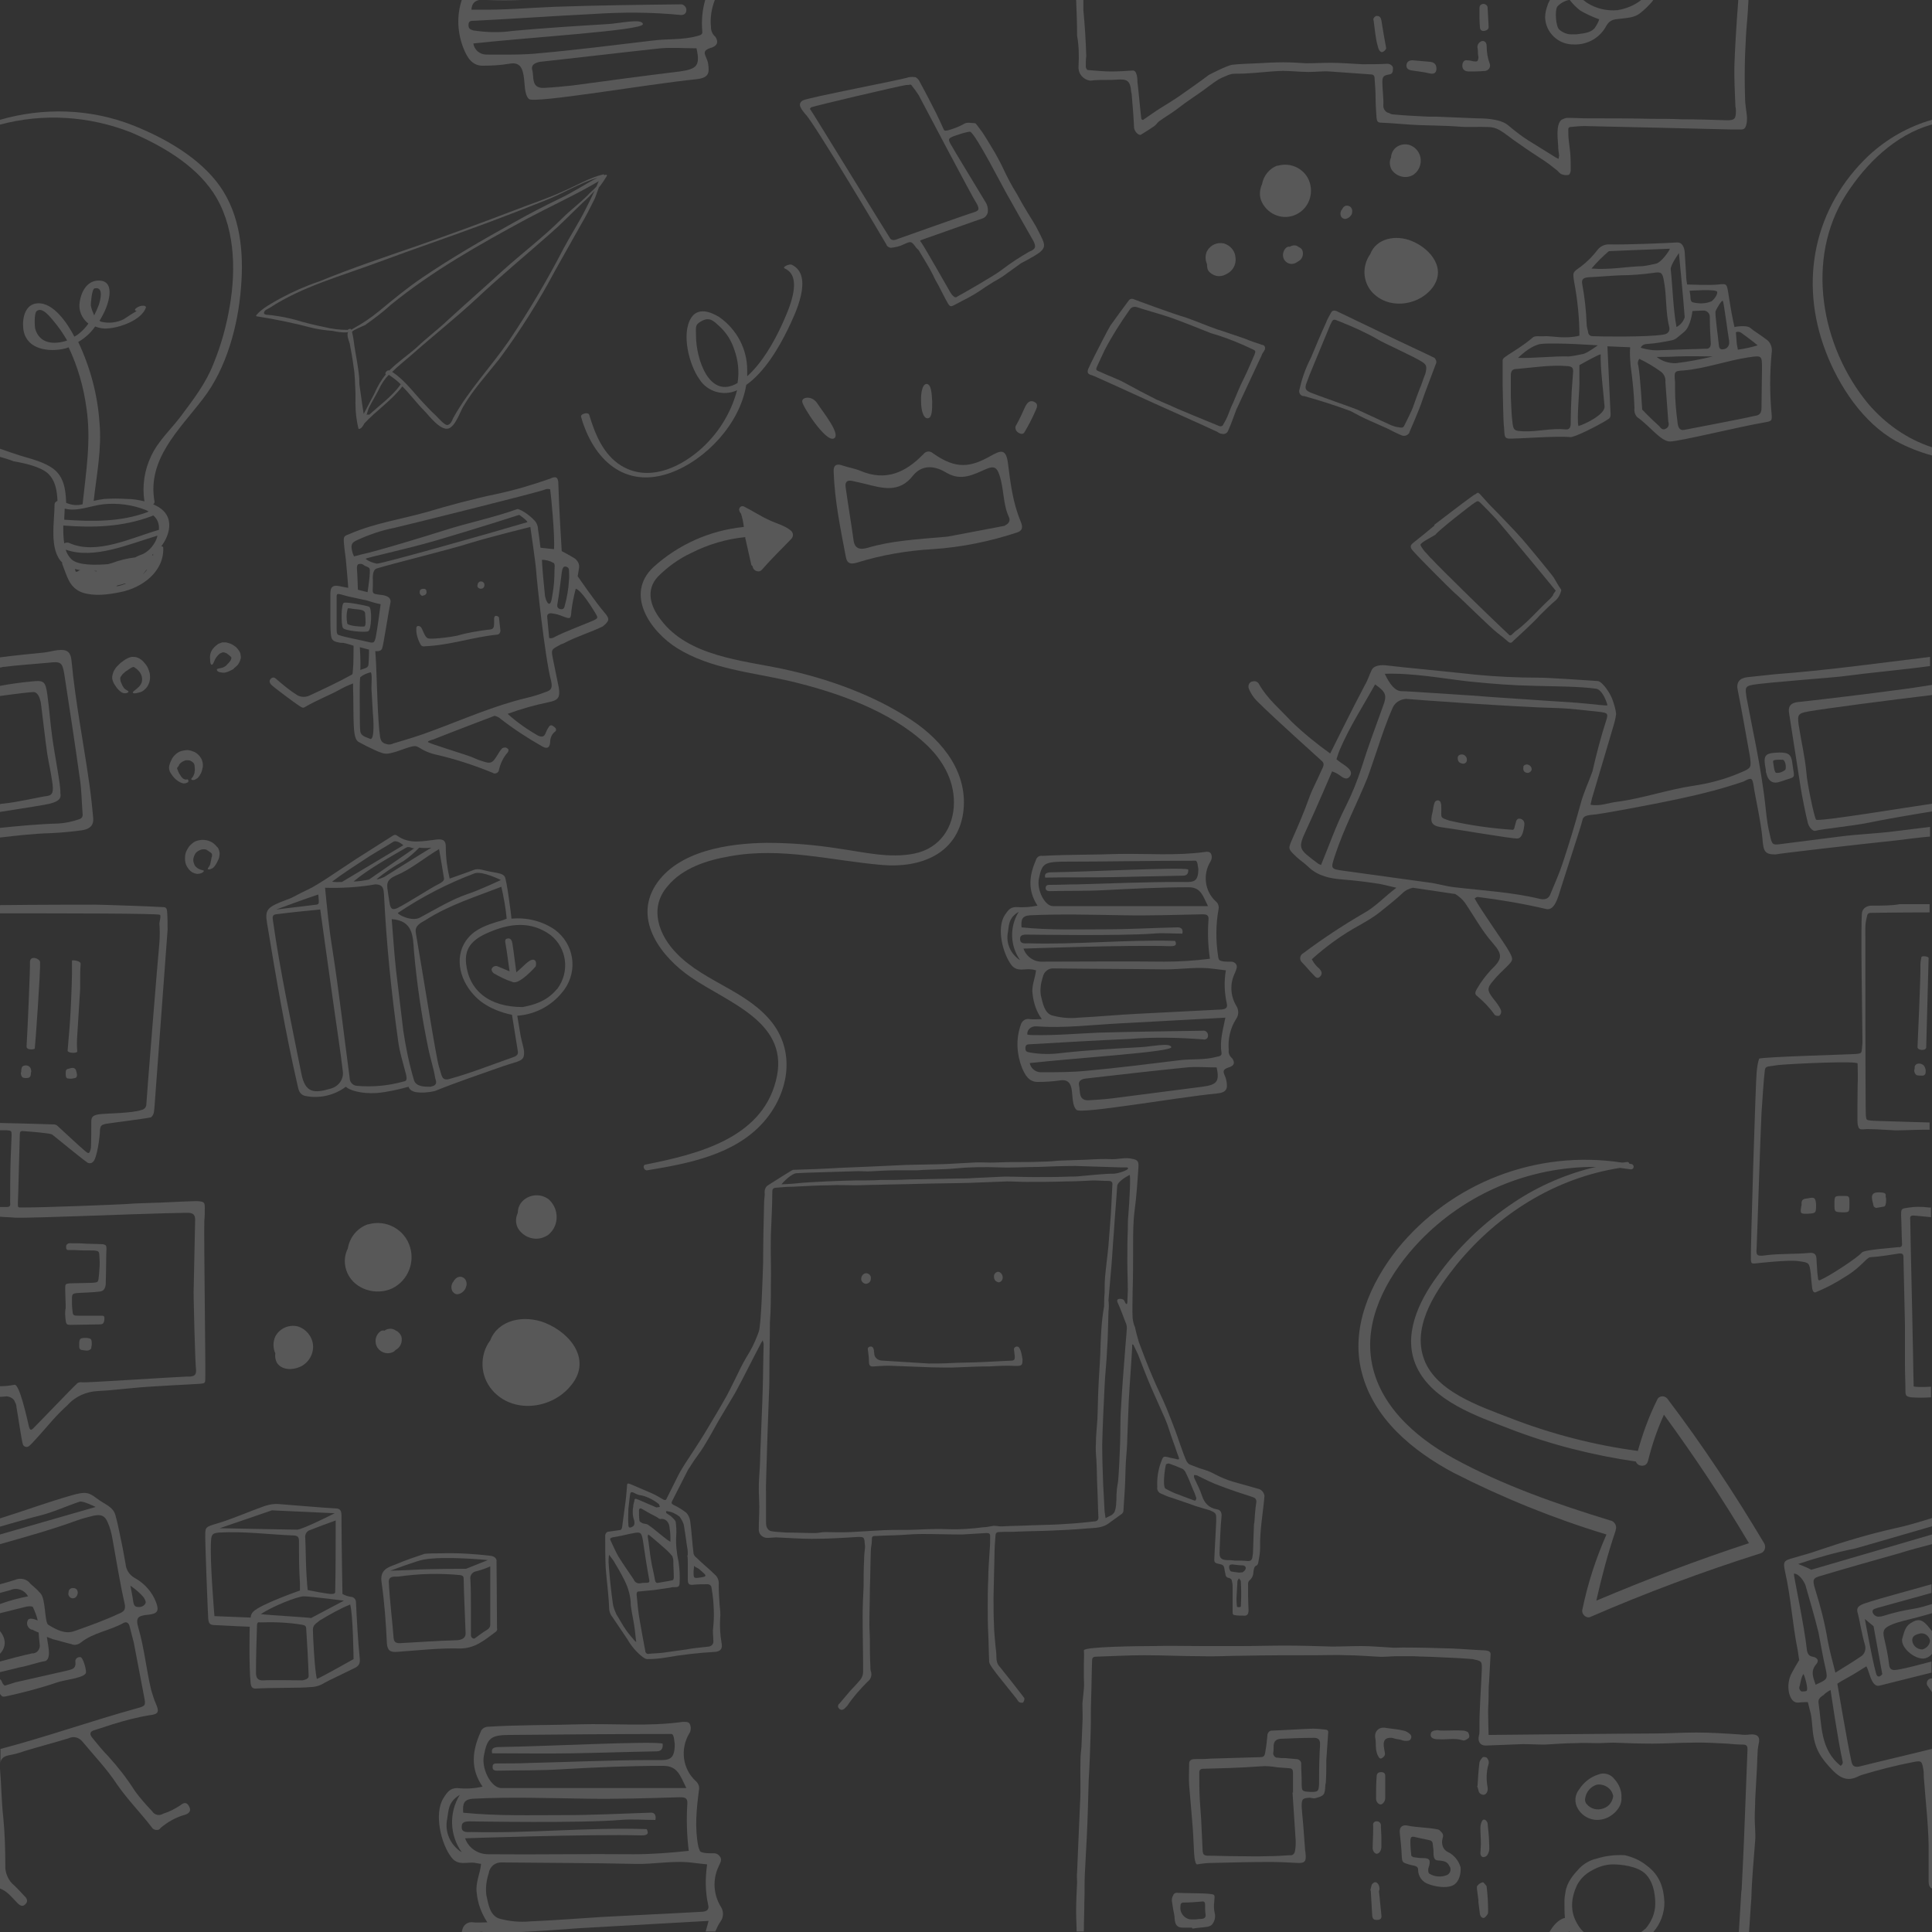 <?xml version="1.0" encoding="utf-8"?>
<!-- Generator: Adobe Illustrator 24.0.1, SVG Export Plug-In . SVG Version: 6.00 Build 0)  -->
<svg version="1.1" xmlns="http://www.w3.org/2000/svg" xmlns:xlink="http://www.w3.org/1999/xlink" x="0px" y="0px"
	 viewBox="0 0 400 400" style="enable-background:new 0 0 400 400;" xml:space="preserve">
<rect x="0" y="0" width="400" height="400" fill="#333333" stroke="none"/>
<style type="text/css">
	.st0{display:none;}
	.st1{display:inline;fill:#0D0D68;stroke:#000000;stroke-miterlimit:10;}
	.st2{opacity:0.6;}
	.st3{opacity:0.3;clip-path:url(#SVGID_2_);}
	.st4{fill:#FFFFFF;}
</style>
<g id="Layer_2" class="st0">
	<rect x="-134" y="-60.8" class="st1" width="719" height="608"/>
</g>
<g id="BODY_Pattern" class="st2">
	<g>
		<defs>
			<rect id="SVGID_1_" y="0" width="400" height="400"/>
		</defs>
		<clipPath id="SVGID_2_">
			<use xlink:href="#SVGID_1_"  style="overflow:visible;"/>
		</clipPath>
		<g id="Gruppe_243" class="st3">
			<path id="Pfad_409" class="st4" d="M316.3,158.3c-0.4-0.1-0.8,0.1-0.9,0.4c0,0.1,0,0.2,0,0.2c-0.1,0.5,0.1,1,0.7,1.1
				c0.4,0.1,0.9-0.2,1-0.6C317.2,158.9,316.8,158.4,316.3,158.3"/>
			<path id="Pfad_410" class="st4" d="M226.1,77.7c0.4,0.1,9.1,4.1,10,4.5c1.9,0.9,14.3,6.4,15.9,7.2c0.3,0.2,0.6,0.4,0.9,0.4
				c0.6,0.2,1.2-0.1,1.4-0.7c0.6-1.3,1.1-2.8,1.6-4.1c0.1-0.4,0.3-0.6,0.4-0.9c1-2.2,4.3-9.2,4.9-10.5c0.1-0.4,0.4-0.7,0.6-1.1
				c0.1-0.1,0.1-0.2,0.1-0.3c0.1-0.4-0.2-0.8-0.6-0.8c0,0,0,0,0,0c-1.2-0.4-2.4-0.8-3.6-1.3l-5.3-1.8l-0.1,0
				c-2.3-0.8-4.6-1.8-6.9-2.6c-2.2-0.6-10.6-3.7-10.8-3.8c-0.3-0.1-0.7,0-0.9,0.3c-0.7,0.9-3.3,4.5-3.8,5.2
				c-0.4,0.6-2.6,4.9-3.4,6.5c-0.4,0.8-0.8,1.6-1.2,2.5C225,77.2,225.3,77.5,226.1,77.7 M227.3,75.5c0.5-1,0.9-2,1.4-3
				c1.5-2.9,3.3-5.7,5.2-8.4c0.3-0.5,0.9-0.7,1.5-0.5c2.1,0.7,4.4,1.3,6.5,2c1.9,0.6,7.6,2.9,8.6,3.3c0.5,0.2,1,0.3,1.6,0.5
				c2.5,0.8,4.9,1.8,7.2,2.9c0.7,0.3,0.7,0.4,0.4,1.2c-0.7,1.6-1.4,3.3-2.2,4.9c-0.8,1.6-1.5,3.3-2.2,5c-0.4,0.8-0.7,1.6-1,2.4
				c-0.3,0.8-0.7,1.5-1.1,2.2c-0.2,0.3-0.5,0.3-0.8,0.2c-1.7-0.7-9.3-3.8-10-4.2c-0.9-0.4-1.7-0.7-2.5-1.1c-0.2-0.1-0.4-0.1-0.7-0.3
				c-2-1-3.9-2-5.9-3.1c-1.7-1-3.6-1.6-5.5-2.5C226.8,76.6,226.8,76.6,227.3,75.5"/>
			<path id="Pfad_411" class="st4" d="M246,179.9L246,179.9z"/>
			<path id="Pfad_412" class="st4" d="M214.5,178c-1.4,3.2-1.8,6.3,0.3,9.5c-1.4,0.3-2.9,0.4-4.4,0.3c-1.3,0-1.7,0.7-2.4,1.7
				c-1.7,2.7-0.4,7.9,1.4,10.3c1.2,1.5,2.7,0.7,4.1,0.9c0.3,0,0.6,0.1,1,0.2c-0.2,1.7-1,3.3-0.7,5c0.2,1.8,0.8,3.6,1.9,5.1
				c-1.1,0-1.8,0.1-2.5,0h0c-0.9-0.2-1.7,0.4-1.9,1.3c0,0,0,0,0,0c-1,2.9-0.8,6,0.3,8.8c0.6,1.4,1.4,3,3.4,2.9c1.5,0,3-0.1,4.4-0.3
				c1.7-0.3,2.3,0.6,2.5,2c0.2,1.4,0.1,3.3,1,4.1c1,0.9,20.7-2.6,29-3.4c2.2-0.2,2.3-1.1,2-2.7c-0.2-1.3-1.4-2.1,0.5-2.7
				c0.6-0.2,1.6-0.6,0.7-1.9c-0.5-0.4-0.8-1-0.7-1.7c-0.2-2.2,0.3-4.5,1.5-6.4c0.6-0.8,0.6-1.9,0.1-2.7c-1.3-2.1-1.4-4.7-0.3-6.9
				c0.2-0.6,0.6-1.2,0.2-1.8c-0.2-0.3-0.6-0.5-1-0.5c-0.3,0-2.1,0.1-2.5-0.4c-0.1-0.2-0.2-0.5-0.2-0.7c-0.5-3.3-0.5-6.6,0.1-9.8
				c0.1-0.6-0.1-1.2-0.6-1.6c-2.3-2.1-2.7-5.6-1.1-8.2c0.3-0.5,0.4-1.1,0.1-1.7c-0.3-0.4-0.8-0.4-1.3-0.3
				c-5.9,0.8-11.9,0.3-17.8,0.4c-5.3,0.2-10.5,0.1-15.8,0.4C215.2,177.1,214.7,177.4,214.5,178 M208.7,192.9
				c0.2-1.3,0.1-2.9,2.2-4.1c-1.9,3.1-1.8,7,0.3,10C209.2,197.5,208.2,195.2,208.7,192.9 M248.9,225c-6.2,0.8-12.4,1.6-18.6,2.4
				c-1.6,0.2-3.3,0.3-4.9,0.4c-2.2,0.1-1.7-1.9-2-3.1c-0.2-0.9,0.5-1.3,1.4-1.4c7-0.8,13.9-1.6,20.9-2.3c2-0.2,4.1,0,6.2,0l0,0
				C252.5,223.9,252,224.6,248.9,225 M252.9,218c0.1,0.6-0.5,0.7-1,0.8c-2.5,0.7-5.1,0.4-7.6,0.7c-6.5,0.8-12.9,1.6-19.4,2.2
				c-3.1,0.3-6.2,0.3-9.4,0.3c-1.1,0-2.1-0.8-2.3-1.9c9.9-1.1,29.5-2.3,29.3-3.3s-4.2-0.1-6.3,0c-5.4,0.3-10.9,0.6-16.3,1.2
				c-2.2,0.3-4.5,0.3-6.7-0.1c-0.7-0.1-0.9-0.3-0.9-0.9c0-0.7,0.4-0.8,1-0.8c6.9-0.4,13.7-0.8,20.6-1.1c5-0.4,10.1-0.3,15.2,0.1
				c0.4,0.1,0.9-0.1,1-0.6c0-0.1,0-0.1,0-0.2c0-0.1,0-0.1,0-0.2c-0.1-0.5-0.5-0.9-1.1-0.8c0,0,0,0,0,0c-7.2,0.1-14.4,0.2-21.6,0.4
				c-4.5,0.2-9,0.6-13.5,0.5c-0.3,0-0.7,0-1.2-0.1c-0.1-0.9,0.6-1.6,1.5-1.7c0.2,0,0.3,0,0.5,0c5.6,0.4,11.2-0.3,16.8-0.6
				c7.3-0.4,14.7-0.8,22.2-1.2C253.2,213.2,252.5,215.5,252.9,218 M253.8,200.9L253.8,200.9c-0.4,2.3-0.3,4.7,0.2,6.9
				c0.2,0.9-0.3,1.1-1,1.2c-5.9,0.3-11.7,0.6-17.6,0.9c-4.1,0.2-8.1,0.6-12.2,0.8c-1.8,0.2-3.7,0-5.5-0.5c-1.5-0.6-1.8-2.5-2.2-4.1
				c-0.2-1.3,0-2.6,0.4-3.8c0.2-1.1,1.2-1.9,2.3-1.8c7.7,0.1,15.4,0.1,23.1,0.2c3.4,0,6.7-0.6,10.1-0.1
				C252.2,200.7,252.9,200.8,253.8,200.9 M250.5,198.5c-3.2,0.4-6.3,0.6-9.5,0.6c-8.2-0.1-17,0-25.1,0c-1.8,0.1-3.4-1-4-2.7
				c0,0,21.6-0.8,30.4-0.5c0.8,0,1.5-0.1,1-1.1c-10.2-0.3-20.3,0.8-30.4,0.5c-0.7,0-1.7,0.2-1.7-0.9c0-0.3,0-0.9,1.2-0.9
				s19.3,0.3,26.3-0.2c2-0.2,4,0,6.1,0c0.2-1-0.3-1.3-1-1.3c-4.9,0.1-9.9,0.4-14.8,0.4c-5.8,0-11.7,0.2-17.5-0.4
				c-0.1-1.5,0-2.4,1.8-2.5c6.5-0.3,13-0.1,19.5,0c5.4,0.1,10.7-0.1,16.1-0.2c0.9,0,1.4,0.1,1.3,1.2
				C250,193.1,250.1,195.8,250.5,198.5 M219.7,178.4c8.9,0,18.9-0.2,27.8-0.2c0.5,0,0.5,1.4,0.6,1.7c0,3.1-1.3,2.7-3.9,2.7
				c-7.1,0-14.2,0.3-21.2,0.5c-1.9,0-3.7,0.1-5.6,0.1c-0.4,0-0.8,0-0.9,0.5s0.2,0.8,0.8,0.8c3.8-0.1,7.5,0,11.3-0.2
				c5.8-0.3,11.7-0.6,17.5-0.6c2.5,0,2.9,1.7,4,3.9h-8.3c-7.9,0-15.9,0-23.8,0c-1.7,0-3.4-3.4-2.9-5.7
				C215.7,178.9,216.2,178.5,219.7,178.4"/>
			<path id="Pfad_413" class="st4" d="M183.5,50.6c0.1,0.4,0.6,0.7,1,0.7c0.9-0.1,1.8-0.3,2.6-0.7c1.5-0.7,1.6-0.7,2.6,0.7
				c0.2,0.2,0.3,0.3,0.5,0.5c1,1.7,2.1,3.4,3,5.2c0.3,0.7,0.7,1.4,1.1,2.1c0.7,1.3,1.3,2.6,2,3.8c0.4,0.6,0.6,0.6,1.2,0.3
				c0.6-0.3,1.1-0.6,1.7-0.9c1.6-0.8,3.2-1.7,4.7-2.8c0.6-0.4,1.3-0.8,1.9-1.2c0.6-0.3,1.2-0.7,1.7-1l3.9-2.8c0.7-0.4,1.4-0.7,2-1.1
				c0.6-0.3,1.2-0.7,1.8-1.1c1.1-0.9,1.2-1.5,0.6-2.8c-0.4-0.9-0.9-1.8-1.3-2.6c-0.5-0.9-1.1-1.8-1.7-2.8c-0.8-1.3-1.6-2.7-2.3-4
				c-1-1.6-1.9-3.3-2.7-5c-0.5-1.1-1.1-2.2-1.7-3.3c-0.3-0.5-0.6-1-0.9-1.5c-0.6-1-1.2-2-1.8-2.9c-0.4-0.5-0.8-1.1-1.2-1.6
				c-0.1-0.1-0.2-0.3-0.4-0.3c-0.8,0-1.6-0.3-2.3,0.2c-1.1,0.6-2.2,1-3.3,1.3c-0.6,0.1-0.7,0.1-0.9-0.4c-0.5-1.1-1-2.2-1.5-3.2
				c-1.1-2.2-2.3-4.5-3.5-6.7c-0.2-0.3-0.4-0.5-0.7-0.7c-0.5-0.1-1-0.1-1.5,0c-1.3,0.5-20.9,4.2-21.9,4.8c-1.1,0.7-0.5,1.6,0.6,2.9
				C168.6,25.5,183.2,50,183.5,50.6 M197,28.4c0.3-0.2,3.6-1.3,3.9-1.1c1.2,0.6,6.9,11.8,7.4,12.6c0.9,1.6,4.6,8.2,5.6,9.9
				c0.7,1.3,0.5,1.8-0.8,2.3c-1.9,1.1-3.8,2.3-5.6,3.7c-1.5,1.2-8.2,5-9.3,5.6c-0.2,0.2-0.5,0.2-0.7,0c0,0,0,0,0,0
				c-0.3-0.2-0.5-0.5-0.7-0.8c-0.4-0.7-5.3-9.3-6-10.3c-0.4-0.5-0.4-0.5,0.2-0.7c0.9-0.3,12.1-4.3,12.5-4.4c0.5-0.2,0.9-0.7,1-1.2
				c0.1-0.6,0-1.3-0.3-1.9c-0.4-0.7-7-11.5-7.4-12.3C196.3,28.9,196.4,28.7,197,28.4 M168,22.2c1.2-0.4,17.7-4.3,19.6-4.6
				c0.3,0,0.6,0,0.9-0.1c0.2,0.1,0.3,0.2,0.4,0.4c0.5,0.6,0.9,1.2,1.3,1.8c1.3,2.5,11.3,21.4,11.8,22.1c0.1,0.1,0.2,0.4,0.3,0.5
				c0.5,1.1,0.4,1.3-0.8,1.7c-0.8,0.2-14.6,5.1-16,5.6c-0.5,0.2-1.1,0.1-1.3-0.4c-0.5-0.7-16-26-16.4-26.5c-0.1-0.1-0.1-0.1-0.1-0.2
				C167.8,22.4,167.9,22.2,168,22.2"/>
			<path id="Pfad_414" class="st4" d="M267.9,44.6c2.7-1,4.1-3.9,3.3-6.7c-0.8-2.8-3.8-4.4-6.6-3.6c-0.1,0-0.1,0-0.2,0
				c-1.6,0.6-2.8,2.1-3.1,3.8c-0.5,1.1-0.6,2.3-0.2,3.4C262.2,44.2,265.2,45.6,267.9,44.6"/>
			<path id="Pfad_415" class="st4" d="M269,80.8c-0.1,0.5,0.2,1.1,0.8,1.2c0.1,0,0.1,0,0.2,0c3.2,0.9,6.4,1.9,9.6,3.1
				c1.3,0.7,2.6,1.4,4,2c1.2,0.5,2.4,1.1,3.6,1.6c0.6,0.3,1.7,0.9,2.9,1.4c0.6,0.3,1.3,0.1,1.7-0.5c0,0,0-0.1,0-0.1
				c0,0,2.1-4.8,2.6-6.4c0.3-0.9,0.6-1.7,0.9-2.5l2-5.3c0.2-0.4,0-0.9-0.3-1.2c-0.3-0.2-8.3-3.9-10.5-5c-2.7-1.3-9.2-4.4-9.8-4.7
				c-0.5-0.2-0.9-0.1-1.1,0.3c-0.4,0.7-0.8,1.4-1.1,2.2c-1.1,2.4-2.1,4.8-3.1,7.2C270.2,76.4,269.5,78.6,269,80.8 M275.4,67.3
				c0.6-1.3,0.6-1.3,1.8-0.8c2.8,1.1,5.5,2.3,8.1,3.8c1.1,0.7,7.4,3.5,9.1,4.6c0.9,0.6,1.1,0.9,0.7,2.5c-0.3,0.6-1,2.9-1.1,2.9
				c-0.5,1.3-1,2.7-1.5,4.1c-0.2,0.6-1.3,2.8-1.6,3.4c-0.3,0.7-0.5,0.8-1.1,0.7c-0.8-0.1-1.5-0.3-2.3-0.7c-2.2-1-4.3-2-6.5-3
				c-0.7-0.3-8.7-3.1-9.6-3.5c-0.9-0.4-1.4-0.7-0.9-2c0.2-0.5,0.4-1.1,0.6-1.6C271.4,76.9,275,68.3,275.4,67.3"/>
			<path id="Pfad_416" class="st4" d="M250.2,56.1c0.9,1.1,2.4,1.4,3.6,0.7c1.4-0.6,2.2-2,2-3.5c-0.1-1.4-1.1-2.5-2.4-2.9
				c-1.4-0.3-2.8,0.3-3.5,1.6c-0.4,0.8-0.4,1.8,0,2.7C249.9,55.1,249.9,55.6,250.2,56.1"/>
			<path id="Pfad_417" class="st4" d="M192.1,86.6c0.9-0.1,0.9-1.8,0.9-3.5c-0.1-1.7-0.2-3.5-1.1-3.6s-1.3,1.8-1.2,3.7
				C190.7,85,191.2,86.7,192.1,86.6"/>
			<path id="Pfad_418" class="st4" d="M151,177.3c10.8-2,21.1,0.9,31.8,1.8c7.7,0.6,15.3-2.2,16.6-10.7c1.2-8.2-4.1-14.9-10.5-19.2
				c-7.9-5.3-17.5-8.7-26.8-10.7c-8.5-1.8-19.6-2.6-25.3-10.2c-2.1-2.7-3.2-6.1-0.6-8.9c2-2,4.3-3.7,6.9-4.9
				c3.5-1.8,7.3-2.9,11.2-3.3c0,0.1,0,0.1,0,0.2c0.4,1.8,0.8,3.5,1.2,5.3c0,0.2,0.1,0.4,0.3,0.5c0.1,0.7,0.6,1.1,1.3,1.1
				c0.3,0,0.5-0.2,0.7-0.4c1.9-2.2,4-4.2,6-6.3c0.5-0.5,0.5-1.2,0-1.7c-1.3-1.1-3-1.5-4.5-2.2c-1.8-0.8-3.4-1.9-5.2-2.8
				c-0.4-0.2-0.8-0.1-1,0.3c-0.1,0.2-0.1,0.4,0,0.6c0,0.1,0.1,0.3,0.2,0.4l0.1,0.1c0,0,0,0,0,0c0.3,0.9,0.5,1.9,0.6,2.8
				c-7,0.7-13.5,3.6-18.7,8.3c-6,5.6-0.7,13.3,4.9,16.8c6.9,4.3,15.5,5,23.3,6.8c9.7,2.3,20.6,6.1,28,12.9c3.5,3.2,6,7.4,6,12.2
				c0,5.2-2.9,9.5-8.1,10.6s-10.6-0.3-15.7-1c-5-0.8-10-1.2-15-1.2c-7.8,0.1-18.4,1.6-23,8.8c-4.6,7.3,1.3,14.9,7.3,19
				c7.8,5.4,20.9,9.4,17.6,21.6c-3.1,11.9-16.4,15.1-26.9,17.2c-0.8,0.1-0.4,1.3,0.3,1.2c8.5-1.4,18.1-3.2,24.1-10
				c5-5.7,6.7-14,1.9-20.4c-5.1-6.7-14-8.5-19.8-14.4c-3.8-3.8-5.9-9.5-2-14C141.3,179.7,146.4,178.1,151,177.3 M161.1,110.9
				L161.1,110.9L161.1,110.9C161,110.8,161.1,110.9,161.1,110.9"/>
			<path id="Pfad_419" class="st4" d="M212.1,89.5c0.9-1.5,1.7-3.1,2.4-4.7c0.6-1.3-0.2-1.5-0.6-1.7c-0.8-0.2-1.2,0.3-1.6,1
				c-0.6,1.3-1.2,2.7-1.9,3.9c-0.3,0.4-0.2,1,0.2,1.4c0,0,0,0,0,0C211.2,89.9,211.8,90,212.1,89.5"/>
			<path id="Pfad_420" class="st4" d="M169.2,83.5c-1.1-1.7-3.3-1.3-3.1-0.3c0.1,1,4.8,8.3,6.5,7.6S170.3,85.2,169.2,83.5"/>
			<path id="Pfad_421" class="st4" d="M211.3,107.9c-1.6-3.8-2.1-7.9-2.6-11.9c-0.4-3.3-1.6-2.7-3.6-1.6c-4.1,2.3-7.1,2.9-12-0.6
				c-0.6-0.5-1.4-0.4-1.9,0.2c0,0,0,0.1-0.1,0.1c-3.6,3.7-7.7,5.6-12.9,3.4c-1.2-0.5-2.5-0.7-3.7-1.1c-1.3-0.5-2-0.1-1.9,1.3
				c0.2,5.9,1.4,11.7,2.5,17.5c0.2,1.1,0.6,1.8,2.3,1.3c5.1-1.6,10.4-2.5,15.7-2.8c6-0.4,11.9-1.6,17.6-3.5
				C212,109.7,211.6,108.7,211.3,107.9 M207.8,108.9c-4.6,0.9-9.1,1.7-11.6,2.2c-7,0.6-11.8,0.9-16.5,2.3c-1.7,0.5-2.8,0.2-3-1.7
				c-0.5-3.6-1.1-7.1-1.6-10.7c-0.2-1.2,0.2-1.7,1.5-1.4c0.9,0.2,1.7,0.4,2.6,0.6c3.5,0.9,7,1.9,9.8-1.7c2.1-2.6,4.9-1.9,7-0.6
				c3.1,1.8,5.6,0.3,8.2-0.8c1.6-0.7,2.2-0.3,2.7,1.2c1,2.9,0.7,6,2,8.8c0.3,0.6,0,1.3-0.7,1.6C208,108.9,207.9,108.9,207.8,108.9"
				/>
			<path id="Pfad_422" class="st4" d="M230.5,181.6c4.8-0.1,9.6-0.2,14.4-0.3c0.8,0,1.2-0.4,1.1-1.3c-1.8-0.5-20.7,0.5-28.3,0.6
				c-1.2,0-1.5,0.4-1.3,1.1C221.3,181.6,225.9,181.7,230.5,181.6"/>
			<path id="Pfad_423" class="st4" d="M330.9,367.4c-1.6,0.5-3,1.6-3.9,3c-1,1.2-1.1,2.8-0.3,4.1c1,1.7,3,2.6,4.9,2.2
				c2-0.3,4.3-2.4,4.1-4.5h0c0.1-1.4-0.5-2.8-1.4-3.8C333.5,367.3,332.1,366.9,330.9,367.4 M332,374.4c-1.3,0.5-2.7,0.1-3.5-0.9
				c-0.3-0.3-0.4-0.8-0.3-1.2c0.2-1.3,1.1-2.4,2.4-2.8c1.2-0.2,2.5,0.4,3.1,1.5c0.1,0.2,0.2,0.5,0.3,0.8
				C333.9,372.9,333.2,374,332,374.4"/>
			<path id="Pfad_424" class="st4" d="M308,377.6c0-0.2-0.1-0.4-0.2-0.5c-0.3-0.5-0.8-0.5-1,0c-0.2,0.4-0.3,0.9-0.3,1.3
				c0,1.2,0.1,2.3,0.1,3.4c0,0.6-0.1,1.3-0.1,1.9c0,0.4,0.2,0.7,0.5,0.8c0.4,0,0.7-0.1,0.9-0.4c0.2-0.2,0.3-0.6,0.4-0.9
				c0.1-0.6,0-1.3,0-1.8C308.3,380.1,308.1,378.9,308,377.6"/>
			<path id="Pfad_425" class="st4" d="M363.4,381c0.1-1.5-0.1-3-0.1-4.6c0-1.3,0.1-2.6,0.1-3.9c0.1-1.8,0.2-3.6,0.3-5.4
				c0.1-1.4,0.1-2.9,0.2-4.3c0-0.6,0.1-1.1,0.2-1.7c0.4-1.5-0.2-2.1-1.7-2c-0.7,0.1-1.5,0.1-2.2,0c-3-0.2-6-0.4-9-0.4
				s-5.9,0.2-8.8,0.2c-4.4,0-34.2,0.3-34.2,0.3s-0.1-3.5-0.1-4.7c0-1.1,0.1-2.2,0.1-3.3c0-1,0-2,0.1-3c0.1-1.9,0.2-3.7,0.3-5.5
				c0.1-0.7-0.3-0.9-1-1c-2.4-0.1-4.7-0.3-7-0.4c-3.4-0.1-6.8-0.2-10.2-0.2c-0.8,0-1.7,0.1-2.5,0c-2-0.1-4-0.3-6-0.3
				c-2,0-4.1,0.1-6.2,0.1c-3.2-0.1-6.4-0.2-9.7-0.2c-3.1,0-6.1,0.1-9.1,0.1h-8.1c-3.4,0-6.8-0.1-10.2,0c-2.2,0-14.3,0.1-14.2,0.9
				c0.1,1,0,1.9,0,2.9v2.6c0,0.8,0.1,1.6,0,2.5c-0.1,1-0.2,2-0.3,3c0,1.4,0.1,2.8,0,4.2l-0.2,4.8c-0.1,0.9-0.2,1.8-0.2,2.7
				c-0.1,3.1,0.1,6.1-0.1,9.1c-0.2,4.7-0.4,9.4-0.6,14.1c-0.1,0.7,0,1.4,0,2.1c-0.1,2-0.2,4.1-0.2,6.1c0,1.4,0.1,2.8,0.1,4.1h1.5
				c0-2,0.1-4.1,0.1-6.1c0.1-1.9,0-3.8,0.1-5.7c0.1-2.5,0.3-5.1,0.4-7.6c0.2-4,0.3-7.9,0.4-11.9c0.2-3.2,0.3-6.4,0.4-9.7
				c0.1-2.3,0-4.6,0.1-6.9c0.1-2.6,0.1-5.3,0.2-8c0-0.5,0-1,0.8-1c3.3-0.1,6.6-0.3,10-0.3c4,0,7.9,0.2,11.9,0.2
				c2.9,0.1,5.7-0.1,8.6-0.1c4.9-0.1,10-0.1,14.9-0.1c2.2,0,4.4-0.1,6.6,0c2.1,0,4.2,0.2,6.4,0.3c1.3,0.1,2.6-0.1,3.9-0.1h3.4
				c1.7,0.1,3.5,0.1,5.2,0.2c2.4,0.1,4.7,0.2,7.1,0.4c0.1,0,0.3,0.1,0.4,0.1c1.4,0.3,1.5,0.4,1.5,1.8c-0.1,2.8-0.3,5.4-0.4,8.2
				c-0.1,1.6-0.1,3.2-0.1,4.8c0,0.3,0,0.6-0.1,0.9c-0.3,1.2,0.2,2.1,1.4,2.1c2.6-0.1,5.1-0.2,7.7-0.3c1.5,0,3,0.1,4.5,0.1
				c2.1-0.1,4.2-0.3,6.4-0.3c1.5-0.1,3,0,4.5,0c1.1,0,2.3-0.1,3.4-0.1c2.6,0.1,5.3,0.2,8,0.2c2.8,0,5.4-0.2,8.2-0.2
				c2.4-0.1,4.9,0.1,7.3,0.2c1.1,0.1,2.2,0.2,3.3,0.2c0.8,0,0.9,0.4,0.9,1c-0.1,2-0.8,21.3-0.9,22.6c-0.1,2-0.2,4.1-0.3,6.2
				c0,0.3-0.1,0.6-0.1,0.9l-0.5,8.3h2.1c0.2-2.4,0.3-4.8,0.5-7.2C362.7,388.9,363.1,385,363.4,381"/>
			<path id="Pfad_426" class="st4" d="M307.8,390.7c0-0.1,0-0.2-0.1-0.3c-0.2-0.2-0.5-0.7-0.7-0.7c-0.4,0.1-0.8,0.3-1.1,0.7
				c-0.2,0.2-0.1,0.5-0.1,0.8c0.1,0.7,0.2,1.5,0.3,2.3c-0.1,0,0.2,1.8,0.3,2.8c0.1,0.5,0.4,0.8,0.8,0.8c0.3-0.1,0.6-0.5,0.8-0.8
				c0.1-0.2,0.1-0.4,0.1-0.6C308.1,394,308,392.3,307.8,390.7"/>
			<path id="Pfad_427" class="st4" d="M278.7,45.3c0.4-0.1,0.8-0.4,1-0.7c0,0,0-0.1,0.1-0.1c0.1-0.3,0.1-0.3,0.1-0.2
				c0,0.1,0,0.1,0-0.1c0.1-0.4,0.1-0.8-0.1-1.1c-0.2-0.4-0.7-0.6-1.2-0.5c-0.3,0.1-0.6,0.4-0.7,0.7c-0.4,0.4-0.5,1.1-0.2,1.6
				C277.9,45.2,278.3,45.4,278.7,45.3"/>
			<path id="Pfad_428" class="st4" d="M306.1,370.7c0.1,0.6,0.6,0.9,1.1,0.9c0,0,0,0,0,0c0.6-0.1,0.9-0.8,0.8-1.5
				c-0.3-1.6-0.3-3.3,0.2-4.9c0.1-0.4,0-0.8-0.3-1.2c-0.1-0.2-0.7-0.3-0.9-0.2c-0.3,0.3-0.6,0.7-0.7,1.1c-0.2,1.7-0.3,3.2-0.4,4.9
				h-0.1C306,370.1,306,370.4,306.1,370.7C306.1,370.6,306.1,370.7,306.1,370.7"/>
			<path id="Pfad_429" class="st4" d="M30.2,137.6c-0.2-0.2-0.3-0.4-0.5-0.6c-0.2-0.2-0.4-0.4-0.6-0.5c-0.2-0.2-0.5-0.3-0.8-0.4
				c-0.3-0.1-0.6-0.1-0.9-0.1c-0.3,0-0.5,0.1-0.8,0.2c-0.2,0.1-0.4,0.2-0.6,0.3c-0.4,0.3-0.9,0.6-1.2,0.9c-0.2,0.2-0.4,0.4-0.6,0.6
				c-0.2,0.2-0.4,0.5-0.5,0.7c-0.2,0.3-0.3,0.6-0.4,1c-0.1,0.4-0.1,0.8,0,1.1c0.1,0.3,0.2,0.6,0.4,0.9c0.1,0.2,0.3,0.4,0.4,0.6
				c0.3,0.4,0.6,0.7,1,1c0.3,0.2,0.7,0.3,1.1,0.2c0.3-0.1,0.4-0.2,0.4-0.3c0-0.2-0.5-0.3-0.9-0.7c-0.2-0.3-0.4-0.6-0.5-0.9
				c-0.2-0.4-0.3-0.7-0.3-1.1c0-0.1,0-0.3,0.1-0.4c0.1-0.1,0.2-0.3,0.3-0.4c0.1-0.2,0.3-0.3,0.4-0.4c0.1-0.1,0.3-0.3,0.5-0.4
				c0.3-0.2,0.6-0.4,0.9-0.6c0.1-0.1,0.3-0.1,0.4-0.2c0.1,0,0.1,0,0.2,0v0c0,0,0,0,0,0c0.1,0,0.1,0.1,0.2,0.1
				c0.1,0.1,0.2,0.2,0.4,0.3c0.1,0.1,0.3,0.3,0.4,0.4c0.5,0.5,0.8,1.3,0.7,2c0,0.4-0.2,0.7-0.4,1c-0.2,0.3-0.5,0.5-0.7,0.7
				c-0.5,0.4-0.9,0.7-0.8,0.8c0.1,0.2,0.5,0.2,1.2,0c0.5-0.1,0.9-0.3,1.2-0.6c0.5-0.4,0.8-0.9,1-1.5c0.2-0.6,0.2-1.3,0.1-1.9
				C30.8,138.7,30.6,138.1,30.2,137.6"/>
			<path id="Pfad_430" class="st4" d="M296.3,59.9c3.4-4,0.1-8.3-4-10c-3.4-1.4-7.4-0.5-8.6,2.7c-1.7,2.4-1.6,5.6,0.3,7.8
				C287.3,64.1,293.3,63.4,296.3,59.9"/>
			<path id="Pfad_431" class="st4" d="M269.7,52c-0.1-0.4-0.4-0.7-0.9-0.9c-0.2-0.2-0.5-0.3-0.8-0.3c-0.3,0-0.7,0.1-1,0.3
				c-0.2-0.1-0.4,0-0.6,0.1c-0.8,0.6-1,1.8-0.5,2.6c0.6,0.9,1.7,1.1,2.6,0.5c0.1-0.1,0.2-0.1,0.3-0.2
				C269.6,53.7,269.9,52.8,269.7,52"/>
			<path id="Pfad_432" class="st4" d="M293.1,35.8c1.4-1.4,1.4-3.7,0-5c-0.1-0.1-0.3-0.3-0.5-0.4c-1.3-0.9-3.2-0.6-4.1,0.7
				c-0.3,0.4-0.5,1-0.5,1.5c-0.4,0.8-0.3,1.7,0.1,2.5c1,1.5,3,2,4.5,1.1C292.8,36.1,292.9,35.9,293.1,35.8"/>
			<path id="Pfad_433" class="st4" d="M297,108.8c-0.7,0.6-4,3.3-4.3,3.5c-0.8,0.6-0.8,1-0.2,1.7c1,1.2,7.8,8,8.7,8.8
				c0.5,0.3,7.5,7.3,8.9,8.3c0.8,0.6,1.5,1.2,2.2,1.8c0.4,0.3,0.7,0.2,1-0.2c0.3-0.3,4.1-3.7,5.5-5.3c1.1-1.1,2.2-2.2,3.4-3.2
				c0.5-0.5,0.8-1.1,1-1.8c0.1-0.2,0-0.4-0.1-0.5c-0.5-0.7-0.9-1.5-1.4-2.3c-0.2-0.4-6.2-7.7-7-8.5c-0.3-0.4-4.5-4.8-6.3-6.6
				c-0.6-0.7-1.3-1.4-1.9-2.1c-0.1-0.2-0.4-0.3-0.5-0.4c-0.2,0.1-0.4,0.2-0.5,0.3c-0.4,0.2-0.8,0.5-1.2,0.8c-1.4,1-6.1,4.6-7.4,5.6
				C297.1,108.8,297,108.8,297,108.8 M305.3,104.1c0.6-0.4,0.7-0.5,1.3,0.1c1.1,1.1,2.2,2.2,3.2,3.3c0.8,0.9,12.2,14.6,12.3,14.8
				c-0.2,0.3-0.5,0.6-0.6,1c-0.2,0.2-0.3,0.4-0.5,0.6c-2.3,2.1-4.3,4.5-6.7,6.4c-0.5,0.3-0.9,0.7-1.3,1.1l0,0
				c-0.2,0.2-0.5,0.2-0.6,0c0,0,0,0,0,0c-0.7-0.7-1.5-1.4-2.2-2.1c-1.3-1.2-11.9-11.5-13.9-13.7c-0.1,0-0.8-0.9-1.1-1.2
				c-0.1,0-1.1-1.3-1.1-1.6c0-0.5,2.7-1.8,3.1-2.1C297.6,110,304.6,104.5,305.3,104.1"/>
			<path id="Pfad_434" class="st4" d="M311.1,79.5c0.1,3.3,0.1,7.4,0.3,9.1c0.1,1.7,0.1,2.1,0.9,2.2c1.7,0.1,9.9-0.6,12.8-0.3
				c0.9,0.1,5.9-2.5,7.2-3.3s1.2-0.6,1.1-2.6s-0.6-12.9-0.6-12.9l4.7,0.2c-0.1,1.3,0,2.5,0.1,3.8c0.4,2.9,0.7,5.8,0.8,8.8
				c-0.1,0.7,0.1,1.4,0.6,1.9c2.4,1.6,4.9,5.1,6.8,5c1.9,0,14.5-3.1,19.3-3.9c1.7-0.3,1.8-0.3,1.7-1.7c-0.4-4.2-0.4-8.5,0-12.7
				c0.2-1.1-0.2-2.3-1.2-2.9c-1.3-1-2.4-1.6-3.2-2.3s-3.3-0.2-3.3-0.2s-0.2-0.9-0.3-1.4c-0.4-1.9-0.7-3.9-1-5.8
				c-0.3-1.7-0.3-1.8-2-1.6c-1.6,0.2-6.5,0-6.5,0c-0.1-0.6-0.2-1.2-0.2-1.9c-0.1-1.6-0.3-4.8-0.3-4.8s-0.1-2.1-1.6-2
				s-10.5,0.5-14.2,0.4c-0.9,0-1.8,0.5-2.3,1.2c-1,1.3-2.1,2.4-3.4,3.4c-1.7,1.2-1.7,1.1-1.4,3.1c0.7,3.7,1.1,7.5,1.1,11.2l0,0
				c-2.8,0.7-5.5,0.1-6.9,0.1c-1.5,0.1-2.4-0.2-2.9,0.4c-1.9,1.6-3.8,2.7-5,3.5s-1.1,0.8-1.1,1.6C311.1,76.7,311.1,78.1,311.1,79.5
				 M326.8,88.2L326.8,88.2c-0.4-1.4,0.3-7.7,0.2-9.6c0-1,0-3,0-3s4.4-2.5,4.4-2.2c-0.1,2.6,0.6,8.1,0.8,10.7
				C332.4,85.8,328,87.9,326.8,88.2 M344.8,88.8c-0.6,0.3-1-0.2-1.3-0.6c-1.8-1.6-3.5-3.4-3.5-3.4s-0.4-6.9-0.8-9.1
				c-0.2-0.5-0.1-1,0.2-1.4c1.5,0.7,3,1.6,4.4,2.6c0.7,0.5,1.1,1.3,1,2.2c0.2,2.7,0.4,5.5,0.6,8.2C345.6,87.9,345.5,88.5,344.8,88.8
				 M343,73.9c0,0,2.6,0,4.3-0.1s7.3,0,7.3,0c-2.5,0.6-5.1,1.1-7.7,1.4C345.5,75.2,344.1,74.8,343,73.9 M359.4,68.8
				c0.4-0.2,0.8-0.1,1.1,0.1c1.1,0.8,2.2,1.6,3.4,2.6c-1.3,0.4-2.7,0.7-4.1,0.9c0,0-0.1-0.7-0.2-1.1
				C359.5,70.5,359.5,69.7,359.4,68.8L359.4,68.8z M361.9,74c2.9-0.4,2.9-0.5,2.9,2.4c0,0.6-0.1,6.4-0.1,8c0,1-0.3,1.6-1.4,1.7
				c-3.4,0.8-13.7,2.7-14.6,2.9c-1,0.2-1.3-0.6-1.4-1.7c-0.3-2.3-0.5-4.5-0.5-6.8c0-0.5,0-0.9,0-1.4c-0.2-2.2-0.2-2.3,1.8-2.4
				C353.1,76.3,357.4,74.7,361.9,74 M356.7,62.3L356.7,62.3c0.2,0.3,1,6.6,1.3,8.3c0,0.1,0,0.1,0,0.2c0.1,0.7-0.4,1.4-1.1,1.5
				c0,0,0,0,0,0c-0.5,0.1-0.9,0-1-0.6c-0.2-2.1-0.9-6.8-0.7-7.3S356.5,62,356.7,62.3 M355.5,60.4c0.2,0.6-0.8,1.8-1.2,2
				c-1.2,0.5-2.5,0.5-3.8,0.2c-0.4-0.1-0.5-0.6-0.5-0.9c0-0.6-0.2-1.5-0.2-1.5S355.3,59.8,355.5,60.4 M347.6,52.4
				c0,0,0.9,9.2,1.2,13.3c-0.3,0.9-0.9,1.6-1.7,2c-0.7-3.7-0.8-8.4-1.2-12C345.9,54.8,347.6,52.4,347.6,52.4 M348.7,68.7
				c1.4-1.2,1.7-4.3,1.7-4.3s1.6-0.1,2.1-0.1c0.8-0.1,1.5,0.5,1.5,1.3c0,0.1,0,0.2,0,0.3c0,1.7,0.1,3.5,0.2,5.2
				c0,0.7-0.3,1.2-1.1,1.1c0,0-6.9,0.2-9.3,0.3c-1.4,0.1-2.8-0.1-4.1-0.5c0,0,0.2-0.8,1.5-0.8c1.6-0.1,3.2-0.4,4.7-0.7
				C347,70.3,347.1,70,348.7,68.7 M333.1,52c0,0,9.3-0.4,12.6-0.5c0.2,0-1.7,2.9-2.9,3.1c-0.9,0.2-1.8,0.4-2.7,0.5
				c-3.4,0.1-6.8,0.8-10.6,0.5C330.6,54.3,331.8,53.1,333.1,52 M328.9,57.4c2.2-0.1,4.4-0.3,6.6-0.4c2.3,0,4.6-0.2,6.8-0.5
				c1.7-0.3,1.9,0,2.2,1.7c0.6,3.1,0.3,6.4,1.1,9.5c0.2,0.9-0.3,1.5-1.4,1.6c-3.2,0.5-12.9,0.4-14.5,0.3c-0.5,0-0.9-0.4-0.9-0.9
				c-0.1-0.5-0.3-1-0.3-1.6c-0.1-2.7-0.4-5.5-0.9-8.2C327.4,57.9,327.7,57.5,328.9,57.4 M319.1,71.2c3.3-0.3,11.7,0.3,11.7,0.3
				s-2.3,1.7-3.1,1.8c-1,0.2-1.9,0.4-2.9,0.5c-3-0.1-7.4,0.4-10.5,0.3C315.4,73,317.4,71.4,319.1,71.2 M312.8,77.7
				c0-0.8,0.3-1.3,1.1-1.3c3.6-0.3,7.1-0.9,10.7-0.6c0.9,0.1,1.1,0.4,1.1,1.1c-0.1,1.4-0.2,2.7-0.3,4.1c-0.1,2.2-0.2,4.4-0.2,6.6
				c0,0.8-0.2,1.4-1.1,1.3c-2.9-0.3-5.7,0.5-8.6,0.4c-2-0.1-2.2-0.1-2.4-2.2c-0.2-1.7-0.2-3.3-0.3-5h0
				C312.8,80.6,312.8,79.1,312.8,77.7"/>
			<path id="Pfad_435" class="st4" d="M345.3,289.7c-0.4-0.6-1.2-0.8-1.8-0.4c-0.2,0.1-0.3,0.3-0.4,0.5c-1.7,3.4-3,7-4,10.6
				c-9-1.2-17.9-3.5-26.4-6.8c-6.4-2.5-16-5.6-18.1-12.9c-2-6.8,3-13.9,7-18.9c8.6-10.5,20.4-17.9,33.8-20c0.7,0.1,1.4,0.2,2.2,0.3
				c0.7,0.1,0.9-0.9,0.2-1.1c-0.2,0-0.4-0.1-0.5-0.1c0-0.2-0.2-0.4-0.5-0.3c-0.3,0-0.6,0.1-1,0.1c-17.6-2.7-35.3,4.1-46.5,17.9
				c-5.6,7.1-9.7,16.3-7.4,25.4c2.4,9.7,10.6,16.4,19,20.9c10.2,5.2,20.8,9.5,31.7,12.8c-2.2,5-3.9,10.2-5,15.6
				c-0.2,0.8,0.7,1.8,1.6,1.5c11.5-5,23.3-9.4,35.3-13.2c0.7-0.2,1.1-1,0.9-1.7c0-0.1-0.1-0.2-0.1-0.3
				C359.1,309.2,352.5,299.2,345.3,289.7 M283.8,280.7c-1-8.9,4.2-17.5,10.1-23.7c9.5-9.9,22.7-15.5,36.5-15.4
				c-6,1.4-11.8,3.9-16.9,7.3c-6.2,4.1-11.7,9.4-16,15.4c-3.8,5.2-7.2,12.3-4.2,18.7c3.3,7.1,12.5,10.2,19.2,12.8
				c8.5,3.3,17.3,5.5,26.2,6.8c0.2,0.7,1,1,1.7,0.8c0.4-0.1,0.7-0.5,0.8-0.9c0.8-3.3,1.9-6.5,3.3-9.6c6.3,8.6,12.2,17.5,17.6,26.6
				c-10.7,3.5-21.2,7.5-31.6,11.9c1.1-4.9,2.4-9.8,4-14.5c0,0,0-0.1,0-0.1c0.3-0.8-0.1-1.7-1-2c0,0,0,0-0.1,0
				c-11.1-3.4-22.3-7.3-32.5-12.9C292.9,297.5,284.9,290.5,283.8,280.7"/>
			<path id="Pfad_436" class="st4" d="M87.6,123.3c0.4,0,0.8-0.4,0.7-0.8c0,0,0,0,0,0c0-0.4-0.2-0.6-0.6-0.6c-0.5,0-0.8,0.2-0.8,0.6
				c-0.1,0.4,0.2,0.8,0.6,0.9C87.5,123.3,87.5,123.3,87.6,123.3"/>
			<path id="Pfad_437" class="st4" d="M99.5,121.9c0.4,0,0.8-0.2,0.8-0.8c0-0.4-0.3-0.7-0.6-0.7c0,0,0,0,0,0
				c-0.4-0.1-0.7,0.2-0.8,0.5c0,0,0,0.1,0,0.1C98.7,121.5,99,121.8,99.5,121.9C99.4,121.9,99.4,121.9,99.5,121.9"/>
			<path id="Pfad_438" class="st4" d="M101.5,322.1c-3.4-0.4-6.8-0.6-10.2-0.5c-1.1,0-2.3,0-3.4,0.1c-2.1,0.7-3.9,1.3-6,2.2
				c-1.6,0.6-3.3,1.1-2.9,3.7c0.6,4.2,0.9,8.4,1.1,12.6c0.1,1.6,0.8,1.9,2.1,1.8c4.3-0.3,8.6-0.8,12.8-0.7c3.3,0.1,5.4-1.8,7.7-3.5
				c0.2-0.2,0.3-0.4,0.2-0.7l0,0c0-3.9-0.1-13.2-0.1-13.8C102.9,322.7,102.4,322.2,101.5,322.1 M96.4,338.2c0,0.8-0.6,1.4-2.1,1.4
				c-3.8,0.1-7.7,0.4-11.5,0.6c-0.8,0-1.2-0.2-1.3-1c-0.3-3.9-0.8-7.7-1-11.6c-0.1-1.5,1.4-1.1,2.1-1.2c4.2-0.6,8.4-0.7,12.6-0.3
				c0.7,0.1,0.8,0.3,0.8,0.9C96,329.3,96.4,337.4,96.4,338.2 M85.8,325c-1.5,0.1-5,0.2-5,0.2s5.6-2.1,6.9-2.3
				C92,322.1,101,323,101,323l-4.5,1.8C96.5,324.8,88.9,324.8,85.8,325 M101.5,336.4c0,0.8-0.8,1.1-1.4,1.5
				c-0.6,0.4-1.1,0.8-1.8,1.3c-0.3,0.2-0.8-0.2-0.8-0.6c0-2,0-3.8,0-5.5c0-2,0-4-0.1-6c-0.2-0.9,0.4-1.7,1.3-1.8
				c1.1-0.3,2.2-0.7,2.8-1l0,0C101.5,328.2,101.5,332.3,101.5,336.4"/>
			<path id="Pfad_439" class="st4" d="M76.4,125.6c-0.9-0.3-4.6-1-5.2-0.8c-0.6,0.2-0.6,4.6-0.2,5.2c0.3,0.6,4.5,1,5.2,0.7
				C76.9,130.6,77.1,125.9,76.4,125.6 M75.4,129.7c-0.4,0.1-3.3-0.1-3.5-0.6c-0.2-1-0.2-2.1,0.1-3.1c0.1-0.2,1,0.1,1.4,0.1
				c1.3,0.1,2.3,0.2,2.2,1.1C75.7,128.5,75.8,129.6,75.4,129.7"/>
			<path id="Pfad_440" class="st4" d="M125.3,127c-2-2.3-5.7-7.7-5.7-7.7s0.2-1.1,0.3-1.8c0.1-0.8-0.4-1.6-1.1-2
				c-0.8-0.5-2.5-1.4-2.5-1.4s-0.6-9.6-0.7-13.9c0-1.4-0.5-1.7-1.7-1.1c-3.7,1.3-7.4,2.4-11.2,3.2c-4.8,1-9.6,2.3-14.3,3.7
				c-5.3,1.5-10.8,2.3-15.9,4.5c-1.3,0.5-1.4,0.5-1.3,1.9c0.1,1.5,0.4,3,0.5,4.5c0.1,0.8,0.4,4.8,0.4,4.8s-1.2-0.2-1.6-0.3
				c-2.1-0.5-2.1,0.6-2.1,1.9c0,1.3,0,2.9,0,4.4c0,1.2,0,2.5,0.1,3.6c0.1,1.1,0.4,1.5,1.6,1.7c0.3,0.1,0.6,0.1,1,0.1
				c1,0.2,2.1,0.6,2.1,0.6s0,3.9-0.1,4.6c-0.1,0.7,0,1.3-0.3,1.4c-2.5,1.4-5.9,3-8.5,4.2c-0.9,0.5-2,0.5-2.8,0c-1.6-1-3-2.2-4.4-3.4
				c-0.3-0.3-0.7-0.3-1,0c0,0,0,0-0.1,0.1c-0.3,0.4-0.2,0.7,0.1,1.1c0.4,0.5,5.3,4.1,5.8,4.4s0.8,0.6,1.2,0.3c2.4-1.4,5.6-2.7,7-3.5
				c0.9-0.5,1.9-1,3-1.4c0,0.4,0,0.8,0,1.1c0.1,1.5,0,6.1,0.2,8.5c0.2,2.2,0.7,2.4,1.3,2.7c0.9,0.5,1.9,1,2.8,1.4
				c0.6,0.3,1.1,0.5,1.7,0.7c1,0.3,1.6,0.1,3-0.3c0.7-0.2,3.3-1.3,4-1.1c0.7,0.1,1.5,1.1,4,1.7c4,0.9,8,2.2,11.9,3.8
				c0.4,0.3,1,0.1,1.2-0.3c0.1-0.1,0.1-0.2,0.1-0.3c0.3-1.3,0.9-2.6,1.8-3.6c0.2-0.3,0.3-0.6,0-0.8c-0.3-0.3-0.7-0.3-1.1-0.1
				c-0.4,0.4-0.7,0.9-1,1.4c-1.1,1.8-1.4,1.9-3.4,1.2c-0.4-0.1-0.9-0.3-1.3-0.5c-1.4-0.7-9.8-3.1-9.7-3.4c0-0.2,0.7-0.4,1.1-0.5
				c4-1.6,12.7-4.9,12.7-4.9c0.4,0.1,0.9,0.3,1.2,0.6c2.7,2.1,5.6,4,8.6,5.7c1,0.6,1.6,0.4,1.7-0.8c0-0.8,0.3-1.7,1-2.2
				c0.5-0.4,0.1-0.9-0.3-1.1c-0.3-0.3-0.7-0.3-0.9,0c-0.1,0.1-0.1,0.2-0.2,0.3c-0.2,0.3-0.4,0.7-0.5,1c-0.3,0.8-0.7,1-1.6,0.6
				c-2.3-1.3-4.4-2.8-6.3-4.5c2.7-1,5.5-1.8,8.4-2.4c2.1-0.4,2.5-1,2.2-3c-0.4-2-0.8-3.9-1.2-5.9c-0.4-2-0.4-2,1.3-2.9
				c0.3-0.2,0.6-0.3,0.9-0.4c2.6-1.4,5.4-2.2,8.1-3.5C126.1,128.6,126.3,128.2,125.3,127 M115.4,125.1c0.4-2.2,0.6-4.4,0.9-6.5
				c0-0.2,0.1-0.4,0.1-0.6c0.1-0.3,0.2-0.7,0.6-0.7c0.4,0,0.8,0.3,0.8,0.7c0,0.7,0.1,1.4,0,2.1c-0.1,1.8-0.4,3.6-0.9,5.4
				c-0.1,0.6-0.5,0.7-1,0.6C115.5,125.9,115.3,125.7,115.4,125.1 M74,111.8c2.4-1.1,5-2,7.6-2.5c2.2-0.5,29.6-7.3,31.1-7.9
				c0.4-0.2,0.8-0.2,1.2-0.1c0.2,1.2,1,9.7,0.8,12.4c-0.9-0.1-1.9-0.2-2.8-0.3c0,0-0.3-2.6-0.5-3.7c0-0.8-0.3-1.5-0.8-2
				c-1.2-1.3-3.1-2.4-3.5-2.3c-5,1.8-10.1,2.8-15.1,4.4c-2.8,0.9-14.2,4.4-17.2,5c-0.4,0.1-1.5,0.4-1.5,0.4
				c-0.2-0.4-0.3-0.7-0.4-1.1C72.6,112.8,72.8,112.3,74,111.8 M114.8,118c0,1.7-0.1,3.3-0.4,5c-0.1,0.4-0.2,2-0.7,2
				c-0.5,0-0.9-1.5-0.9-2c-0.2-2-0.5-4.9-0.6-7.1c0.8,0,1.6,0.2,2.3,0.6C115,116.6,114.8,117.6,114.8,118 M75.7,115.7
				c0.3-0.3,7.7-1.8,14.6-3.8c8.2-2.4,17.2-5.3,17.2-5.3s1.5,1,1.7,1.5c-7.7,2.3-30.4,8.7-31.2,8.6
				C77.1,116.5,76.3,116.2,75.7,115.7 M76.1,122.6l-2-0.5c0,0-0.1-3.2-0.2-4.4c0-0.3,0-0.7,0.3-0.9c0.4-0.1,0.8-0.1,1.1,0.2
				c0.4,0.3,0.9,0.3,1.2,0.7S76.1,122.6,76.1,122.6 M76.7,153c-0.9-0.4-2-0.6-2.1-1.6c-0.1-0.6-0.1-2.5-0.1-3.1
				c0-2.1-0.1-7.8,0.1-8.1c0.6-0.5,1.3-0.8,2.1-1c0.4,0,0.2,2.3,0.2,3.3c0.1,1.8,0.2,3.5,0.3,5.2C77.3,148.6,77.6,153.1,76.7,153
				 M74.5,134l1.9,0.5c0,0,0,1.9-0.1,2.9c0,0.9-0.6,0.9-1.7,1.3C74.7,136.9,74.5,134,74.5,134 M76.2,132.9c-1.6-0.4-4.5-0.9-6-1.4
				c-0.4-0.1-0.5-0.4-0.5-1.2c0-1.7,0-6.3,0-6.8c0-0.6,0.2-0.6,1-0.4c0.4,0.1,1.3,0.4,2.4,0.6c1.3,0.3,2.8,0.6,2.8,0.6
				c0.9,0.3,1.9,0.6,2.9,0.8c-0.3,2.3-0.6,4.6-1,6.8C77.5,133.1,77.4,133.2,76.2,132.9 M112.9,143.3c-1.3,0.5-2.6,0.9-3.9,1.2
				c-6.7,1.6-13,4.4-19.5,6.8c-2.6,1-5.3,1.8-8,2.6c-0.4,0.2-0.9,0.3-1.3,0.2c-0.8-0.2-1.3-0.4-1.5-1.5c-0.5-3.1-0.7-12.6-0.8-14.2
				c0-0.7-0.2-3.6-0.2-3.6s1.1,0.2,1.4-0.5c0.3-0.7,1.4-8.1,1.7-9.3s-0.5-1.6-1.6-1.8c-2.7-0.3-1.9-0.2-2-3c0-0.3-0.2-2.2,0.8-2.5
				c2.8-0.9,15.8-4.1,19.1-5.2c4.2-1.3,12.7-3.4,12.7-3.4s1.1,7.5,1.2,9c0.1,1.8,1.8,18,3.1,22.9
				C114.4,142.4,114.2,142.9,112.9,143.3 M123,128.4c-0.8,0.4-6.4,2.5-8.2,3.5c-0.3,0.2-0.7,0.3-1.1,0.2c-0.1-1.4-0.3-2.9-0.4-4.3
				c-0.1-0.7,0.4-0.9,1-0.8c0.8,0.1,1.5,0.3,2.2,0.6c1.6,0.6,1.7,0.6,1.8-1.1c0.2-1.6,0.5-3.1,0.9-4.6c1.1,0.2,3.5,4.1,4.1,5.1
				S123.7,128,123,128.4"/>
			<path id="Pfad_441" class="st4" d="M112.9,273.9c-4.5-1.8-9.8-0.6-11.4,3.6c-2.3,3.1-2.1,7.4,0.4,10.3c4.2,4.9,12.1,4,16.1-0.7
				C122.7,281.8,118.3,276.1,112.9,273.9"/>
			<path id="Pfad_442" class="st4" d="M102.7,127.5c-0.3,0-0.4,0.3-0.4,0.6c0,0.2,0,0.4,0,0.6c0,1.5-0.1,1.6-1.5,1.7
				c-2.1,0.3-4.1,0.6-6.1,1.2c-1.5,0.3-3.1,0.5-4.6,0.6c-1.8,0.1-1.8,0.1-2.6-1.7c-0.1-0.2-0.2-0.5-0.4-0.7
				c-0.3-0.3-0.9-0.3-0.9,0.2c-0.1,1.2,0.3,2.4,0.9,3.5c0.2,0.3,0.6,0.4,0.9,0.3c5.1-0.2,9.9-1.9,14.9-2.4c0.4,0,0.7-0.4,0.7-0.8
				c0,0,0,0,0-0.1c-0.1-0.9-0.2-1.8-0.3-2.7C103.2,127.7,103,127.5,102.7,127.5"/>
			<path id="Pfad_443" class="st4" d="M302.9,358.3c-1.3-0.1-2.6,0-3.9,0c-0.5,0-0.9,0-1.4-0.1c-1,0.1-1.4,0.3-1.4,1
				c0,0.6,0.6,0.9,1.5,0.9h0.3c1.6,0.1,3.2-0.3,4.8,0.2c0.3,0.2,1-0.2,1.3-0.5c0.2-0.2,0.1-0.8-0.2-1.2
				C303.7,358.5,303.3,358.3,302.9,358.3"/>
			<path id="Pfad_444" class="st4" d="M260.7,308.3c-0.7-0.2-1.4-0.4-2.1-0.6c-1.1-0.3-2.1-0.6-3.2-0.9c-1.4-0.4-2.8-1-4.1-1.7
				c-0.9-0.5-1.9-0.8-2.9-1.1c-0.7-0.3-1.4-0.5-2.1-0.8c-0.2-0.1-0.4-0.3-0.6-0.6c-0.7-1.4-2.1-5.8-2.4-6.5
				c-0.6-1.6-1.2-3.1-1.8-4.6c-0.9-2.2-2-4.3-2.9-6.5c-1-2.3-1.9-4.7-2.8-7.1c-0.3-1-0.6-2.1-0.8-3.1c-0.3-0.6-0.4-1.2-0.5-1.9
				c-0.1-1.8,0-3.6,0-5.5c0.1-3.2,0.1-6.4,0.1-9.6c0-2.4,0-4.7,0.3-7.1c0.4-3,0.6-6,0.8-9c0.1-1.3-0.2-1.6-1.4-1.8
				c-1.3-0.3-2.7,0.1-4,0.1c-1.7-0.1-3.5,0-5.3,0.1l-5.8,0.2c-1.1,0.1-2.1,0.2-3.2,0.2c-2.3,0.1-4.6,0.1-6.8,0.1
				c-1.4,0-2.8,0.1-4.2,0.1c-1.2,0-2.4-0.1-3.6,0c-1.8,0.1-3.6,0.2-5.5,0.3c-2.8,0.1-5.7,0.1-8.6,0.2c-2.2,0.1-4.3,0.2-6.5,0.3
				c-2.3,0.1-4.7,0.2-7.1,0.3c-3.2,0.2-6.3,0.3-9.5,0.4c-0.2,0-4.4,2.7-5.2,3.2c-0.5,0.3-0.7,0.9-0.7,1.4c0.1,0.7-0.1,1.4-0.1,2.1
				c-0.1,4.1-0.2,8.3-0.2,12.4c-0.1,3.1-0.4,12.9-0.9,14.4c-0.5,1.4-1.1,2.8-1.9,4.2c-0.8,1.3-1.6,2.7-2.3,4.2
				c-0.8,1.6-1.6,3.3-2.4,4.8c-1.5,2.7-3.1,5.3-4.7,8c-1.3,2.1-2.7,4.2-4,6.2c-0.5,0.8-1,1.6-1.4,2.4c-0.8,1.6-1.6,3.2-2.4,4.8
				c-0.1,0.3-0.3,0.3-0.6,0.2c-0.8-0.5-1.7-1-2.6-1.4c-1.4-0.6-2.8-1.2-4.2-1.8c-0.7-0.3-0.8-0.2-0.8,0.6c-0.1,1.2-0.2,2.5-0.4,3.8
				c-0.2,1.5-0.4,3-0.6,4.5c-0.1,0.4-0.2,0.6-0.6,0.6c-0.7,0.1-1.4,0.2-2.1,0.3c-0.5,0-0.8,0.4-0.8,0.9c0,0,0,0.1,0,0.1
				c0,2.2,0,4.3,0.1,6.5c0.2,2.7,0.6,5.4,0.7,8.1c0,0.8,0.2,1.5,0.7,2.1c1,1.5,2.1,3.1,3.1,4.6c0.8,1.4,1.9,2.7,3.2,3.7
				c0.3,0.2,0.6,0.4,0.9,0.4c1.3,0,2.5-0.1,3.7-0.3c3.4-0.6,6.9-1,10.4-1.2c1.2-0.1,1.5-0.8,1.3-1.8c-0.3-1.7-0.4-3.4-0.3-5.1
				c0.1-0.9,0-1.8-0.1-2.7c-0.1-1.4-0.2-2.9-0.2-4.3c0.1-0.8-0.2-1.6-0.8-2.1c-1.2-1.2-2.6-2.3-3.8-3.5c-0.3-0.2-0.5-0.5-0.6-0.8
				c-0.3-2.3-0.4-4.6-0.7-6.8c-0.1-0.6-0.4-1.3-0.8-1.7c-0.8-0.6-1.7-1.2-2.6-1.6c-0.4-0.2-0.6-0.4-0.3-0.9c1.1-2.1,2.1-4.2,3.2-6.3
				c0.2-0.4,0.5-0.7,0.7-1.1c0.8-1.3,1.8-2.5,2.6-3.8c1.1-1.8,2.1-3.6,3.1-5.4c1.1-1.9,2.3-3.8,3.4-5.7c1.8-3.3,3.5-6.8,5.3-10.2
				c0.1-0.2,0.3-0.5,0.4-0.7c0.1,0.3,0.2,0.6,0.2,0.8v0.2c-0.1,3.2-0.1,6.3-0.2,9.5c-0.1,3.6-0.3,7.2-0.4,10.7
				c-0.1,1.7-0.1,3.5-0.2,5.2c-0.1,1.4-0.2,2.8-0.2,4.3c0,1.3,0.1,2.6,0.1,3.8c0,1.5-0.1,3-0.1,4.5c-0.1,1,0.6,1.8,1.6,1.9
				c0.1,0,0.2,0,0.3,0c0.6,0,1.2-0.1,1.7-0.1c2.5,0.1,5,0.3,7.4,0.3c3.2,0,6.5-0.2,9.7-0.4c0.9,0,1.1,0.1,1.2,0.9
				c0,0.4,0.1,0.8,0.1,1.2c-0.1,0.9-0.2,1.8-0.2,2.7c-0.1,1.8-0.1,3.6-0.1,5.4c-0.1,2.1-0.2,4.1-0.2,6.2c0,3.8,0.1,7.6,0.1,11.5
				c0,0.6-0.2,1.2-0.6,1.7c-0.7,0.8-1.4,1.6-2.1,2.3c-0.7,0.8-1.4,1.7-2.2,2.6c-0.3,0.2-0.4,0.6-0.2,0.9c0,0,0,0,0.1,0.1
				c0.2,0.3,0.6,0.4,0.9,0.2c0.1,0,0.1-0.1,0.2-0.1c0.2-0.2,0.4-0.4,0.6-0.6c1.2-1.8,2.6-3.4,4.2-5c0.7-0.5,1-1.4,0.7-2.2
				c-0.1-0.3-0.1-0.7-0.1-1.1c-0.1-1.8-0.1-3.6-0.1-5.4c0-1-0.1-2.1-0.1-3.1c0-2.5,0.1-5,0.1-7.5c0.1-2.6,0.1-5.3,0.2-7.9
				c0-0.6,0.2-1.3,0.2-1.9c0-1,0-1.1,1-1.1c1.7-0.1,3.4-0.1,5.1-0.2c1.4-0.1,2.9-0.2,4.4-0.2c2.7,0,5.5,0.1,8.2,0.1
				c1.6-0.1,3.3-0.2,5-0.3c0.4,0,0.8,0,0.8,0.6c0,0.9,0,1.9-0.1,2.9c-0.1,2-0.3,4.1-0.3,6.1c-0.1,1.9-0.1,3.8-0.1,5.7
				c0,1.8,0,3.6,0.1,5.4c0.1,1.9,0.1,4,0.2,6c0,0.5,1.5,2.4,1.9,2.9c1.2,1.5,2.4,3,3.6,4.5c0.3,0.3,0.4,0.7,0.7,0.9
				c0.2,0.1,0.5,0.2,0.8,0.1c0.2-0.2,0.3-0.6,0.3-0.8c0-0.2-0.2-0.3-0.3-0.5c-1.6-2.1-3.2-4.1-4.8-6.1c-0.5-0.5-0.7-1.2-0.7-1.9
				c0-0.8-0.1-1.7-0.2-2.5c-0.1-1.4-0.3-2.8-0.3-4.2c-0.1-1.9-0.1-3.9-0.1-5.8l0.2-8.8c0-1.3,0.1-2.6,0.2-3.9c0-0.5,0.2-0.8,0.7-0.8
				c1.3-0.1,2.6,0,4-0.1c2.2-0.1,4.5-0.1,6.7-0.2c2.3-0.1,4.7-0.2,7-0.4c1.7-0.2,3.4,0,4.9-1c1-0.7,1.9-1.4,2.9-2.1
				c0.2-0.2,0.3-0.4,0.3-0.7c0.1-1.6,0.2-3.1,0.3-4.7c0.1-1.8,0.1-3.6,0.2-5.4c0.1-1.6,0.3-3.3,0.3-5c0.1-2.5,0.2-5.1,0.3-7.6
				c0.2-3.7,0.5-7.3,0.7-11v-0.5c0-0.1,0.1-0.1,0.1-0.2l0.2,0.2c0.3,0.6,0.6,1.3,0.9,1.9c0.9,2.3,1.8,4.7,2.8,7
				c0.9,2.1,1.9,4.2,2.8,6.3c0.7,1.6,1.1,3.2,1.7,4.8c0.4,1,0.7,2.1,1.1,3.1c0.1,0.3,0.3,0.7-0.4,0.5c-0.6-0.2-1.2-0.2-1.7-0.4
				c-0.9-0.2-1.1-0.2-1.4,0.7c-0.7,1.7-1,3.6-0.9,5.5c-0.1,0.5,0.2,1.1,0.7,1.3c0.7,0.3,1.5,0.7,2.3,0.9c1.7,0.6,3.3,1.1,4.9,1.7
				c1,0.3,2,0.6,3,0.9c1.4,0.6,1.3,0.7,1.3,2.2c-0.1,2.7-0.3,5.4-0.4,8.1c0,0.4,0.2,0.6,0.6,0.7c1.4,0.3,1.4,0.3,1.6,1.7
				c0,0.1,0.1,0.3,0.1,0.4c0,0.5,0.3,0.9,0.8,0.9c0,0,0,0,0,0c0.2,0.1,0.4,0.2,0.5,0.4c0.1,0.4,0.2,0.9,0.2,1.3v5.4
				c0,0.4,0.1,0.6,0.5,0.6c0.5,0.1,1,0.1,1.6,0.1c0.9,0.1,1.2-0.2,1.2-1.2c-0.1-1.8-0.1-3.6-0.1-5.4c0-0.3,0.1-0.5,0.3-0.7
				c0.5-0.4,0.8-1.1,0.8-1.7c0.1-0.6,0.1-1.2,0.7-1.4c0.2-0.1,0.2-0.3,0.3-0.5c0.2-1.1,0.4-2.1,0.4-3.2c-0.1-3.6,0.6-7.1,0.9-10.7
				C261.7,309.1,261.3,308.5,260.7,308.3 M138.6,316.1c0.1,0.7,0.2,1.4,0.2,2.2v0.9c-0.3-0.2-0.7-0.4-0.9-0.6
				c-1.2-0.9-2.4-2-3.7-2.9c-0.3-0.2-0.7-0.2-1.1-0.3c-0.2-0.1-0.6-0.3-0.7-0.5c-0.1-0.7-0.1-1.5-0.1-2.2c0-0.4,0.3-0.5,0.6-0.3
				c1,0.6,2.1,1.2,3.1,1.7c0.3,0.2,0.5,0.4,0.7,0.4C137.7,314.3,138.5,315.1,138.6,316.1C138.6,316.1,138.6,316.1,138.6,316.1
				 M139.5,326.6c0,0.3-0.1,0.6-0.4,0.6c-0.9,0.2-1.8,0.3-2.8,0.5c-0.4,0.1-0.6-0.1-0.7-0.6c-0.2-1.3-0.6-2.7-0.8-4
				c-0.3-1.7-0.4-3.3-0.7-5c0-0.1,0.1-0.3,0.1-0.4l0.3,0.2c1.2,1,2.4,2,3.6,3.1c0.4,0.4,0.8,0.8,1.1,1.2c0.1,0.3,0.2,0.6,0.2,0.9
				C139.4,324.3,139.5,325.4,139.5,326.6 M130.1,312.4c0.1-0.8,0.2-1.7,0.3-2.6c0.1-0.9,0.2-1.1,1.1-0.6c0.4,0.2,0.9,0.4,1.3,0.4
				c1.3,0.3,2.6,1,3.6,1.8c0.1,0.2,0.2,0.4,0.2,0.6c-0.2,0-0.5,0.1-0.7,0.1c-1.2-0.5-2.5-1.1-3.7-1.6c-0.8-0.3-0.8-0.3-0.9,0.4
				c-0.1,0.3-0.2,0.7-0.2,1.1c-0.1,0.4-0.1,0.7-0.1,1.1c0,0.6,0.1,1.1,0.3,1.7c0.1,0.5,0.1,1.1-0.4,1.3c-0.5,0.3-0.8,0.2-0.8-0.4
				C130,314.7,130.1,313.5,130.1,312.4 M126.8,318.3c1.3-0.2,2.6-0.5,3.9-0.8h0.1c1.8-0.4,2-0.3,2.3,1.4c0.4,2.7,0.8,5.4,1.3,8.1
				c0.1,0.4,0.1,0.7-0.5,0.7c-0.4,0-0.9,0-1.3,0.1c-0.6,0.1-1.2-0.2-1.4-0.8c-1.1-1.6-2.2-3.2-3.2-4.8c-0.6-1.1-1.1-2.2-1.6-3.3
				C126.2,318.6,126.4,318.4,126.8,318.3 M131.7,339.9c-0.1,0-0.2-0.1-0.3-0.2c-0.6-0.7-1.2-1.4-1.7-2.1c-0.8-1.1-1.4-2.3-2.1-3.4
				c-0.3-0.7-0.6-1.4-0.7-2.1c-0.4-2.8-0.7-5.7-0.9-8.6c0-0.5,0-1,0.1-1.6c0.3,0.4,0.6,0.8,0.9,1.2c0.8,1.3,1.6,2.7,2.3,4.1
				c0.8,1.6,1.3,3.4,1.3,5.2c0.2,1.6,0.6,3.2,0.8,4.8c0.1,0.8,0.2,1.6,0.3,2.6C131.8,339.8,131.8,339.8,131.7,339.9 M143.7,324.2
				c0.3,0.3,0.7,0.4,1.1,0.7c0.3,0.3,0.7,0.6,1,0.9c0.4,0.4,0.3,0.6-0.2,0.7c-0.2,0-0.4,0.1-0.6,0.1c-1.4,0.2-1.4,0.2-1.4-1.2
				C143.6,325,143.7,324.6,143.7,324.2 M140.7,314c0.4,0.6,0.8,1.2,0.9,1.9c0.1,0.4,0.1,0.8,0.2,1.2c0.2,1.2,0.3,2.3,0.5,3.4
				c0.1,0.5,0.1,1,0.1,1.5h-0.1c0.1,0.5,0.1,1.1,0.1,1.6v3.4c0,1,0.3,1.2,1.2,1.1c0.9-0.1,1.9-0.1,2.9-0.1c0.4,0,0.8,0.3,0.8,0.7
				c0.1,0.4,0.1,0.8,0.2,1.2c0.2,1.5,0.3,3,0.3,4.5c0,1.1-0.1,2.2-0.2,3.2c0,0.8,0.1,1.6,0.1,2.3c0,0.5-0.4,0.9-0.9,1
				c-1.6,0.2-3.2,0.3-4.7,0.6l-5,0.7c-0.9,0.1-1.8,0.1-2.7,0.2c-0.4,0.1-0.7-0.1-0.8-0.5c0,0,0-0.1,0-0.1c-0.2-1.1-0.4-2.1-0.6-3.2
				c-0.3-1.8-0.7-3.7-0.9-5.5c-0.1-1-0.2-2-0.3-3c0-0.3,0.1-0.6,0.4-0.6c0,0,0,0,0.1,0c1-0.1,2.1-0.2,3.1-0.3
				c1.2-0.2,2.3-0.3,3.4-0.5c0.3-0.1,0.7-0.1,1.1-0.1c0.6,0,0.8-0.3,0.8-0.8c0.1-1.5,0-2.9-0.2-4.4c-0.4-1.8-0.6-3.6-0.5-5.4
				c0.1-1,0-2-0.1-2.9c-0.1-0.4-0.6-0.8-1-1.2c-0.3-0.2-0.6-0.4-0.9-0.6c-0.1-0.1-0.1-0.3-0.1-0.4c0.1,0,0.2-0.1,0.3,0
				C139.1,313,139.9,313.4,140.7,314 M164.9,242.9c1.1-0.1,9.3-0.3,11.9-0.4c1.2-0.1,2.5,0.1,3.7,0c1.7-0.1,3.5-0.2,5.2-0.2h4.1
				c0.6,0,1.2-0.1,1.8-0.1c2.2-0.1,4.3-0.1,6.4-0.3c3-0.3,6-0.3,9-0.2c2.7,0.1,5.3-0.1,8-0.1c2.5-0.1,5.1-0.2,7.6-0.2
				c3.2,0.1,6.3,0.2,9.5,0.3h1.2c0.1,0,0.2,0.1,0.3,0.2c-0.1,0.1-0.2,0.2-0.3,0.3c-0.8,0.4-1.7,0.7-2.6,0.8c-2.3,0-4.6,0.3-7,0.5
				c-0.8,0.1-1.6,0.1-2.3,0.1c-2.4,0.1-4.8,0.1-7.2,0.1c-2.1,0-4.2-0.1-6.2-0.1c-2.1,0.1-4.3,0.2-6.4,0.3c-1.2,0.1-2.5,0.1-3.7,0.1
				l-9.9,0.2c-1.9,0.1-3.8,0.1-5.7,0.1c-1.7,0.1-3.5,0.1-5.2,0.1c-1.6,0-9.8,0.3-12.2,0.6c-0.6,0.1-3.2,0.2-3.1,0.2
				C162.1,244.8,163.8,243,164.9,242.9 M227.8,280.3c-0.1,2.4-0.3,4.8-0.4,7.3c-0.1,2.1-0.1,4.2-0.2,6.3c-0.1,1.6-0.3,3.2-0.3,4.8
				c-0.1,1.2,0,2.4,0.1,3.6c0.1,2,0.1,4,0.2,6c0.1,1.8,0.1,3.7,0.2,5.6c0.1,0.7-0.2,1.1-0.9,1.1c-1.8,0.2-3.7,0.4-5.6,0.5
				c-2.4,0.2-5,0.2-7.4,0.3c-1.9,0.1-3.8,0.1-5.7,0.2c-0.7,0.1-1.4-0.1-2.1-0.1c-0.7,0.1-1.4,0.3-2.1,0.3c-2.4,0.3-4.9,0.5-7.3,0.4
				c-2.2-0.1-4.4,0-6.6,0.1s-4.4,0-6.6,0.1c-2.3,0.1-4.7,0.3-7,0.4c-1.8,0.1-3.6,0-5.3,0c-0.7,0-1.3,0.2-2,0.2c-1.9,0-4-0.1-5.9-0.1
				c-1.1-0.1-2.2-0.1-3.3-0.3c-0.3-0.1-0.6-0.3-0.8-0.7c-0.2-0.4-0.2-0.8-0.2-1.3v-6.2c-0.1,0,0.2-7.8,0.3-11.7l0.3-8.3
				c0.1-1.8,0.1-3.7,0.1-5.5c0-3,0.1-6.1,0.1-9.1v-0.4c0.2-2.5,0.2-5,0.2-7.5c0.1-3.6-0.1-7.1,0-10.6c0.1-3,0.3-6,0.3-9
				c0-0.7,0.4-0.8,0.9-0.8c1.1-0.1,2.2-0.2,3.3-0.2c2.6-0.1,5.1-0.3,7.7-0.3c1.7-0.1,3.4,0,5.1,0c1.6,0,3.3-0.1,4.9-0.1
				c2.8-0.1,5.6-0.1,8.4-0.2c3.4-0.1,7-0.1,10.5-0.2c2.6-0.1,5.2-0.2,7.8-0.3c1.3,0,2.7,0.1,4,0.1c2.7,0,5.5,0,8.2-0.1
				c1.8,0,3.7-0.1,5.6-0.2c1.1,0,2.1,0.1,3.2,0.1c0.6,0,0.9,0.2,0.8,0.9c-0.1,1.9-0.2,3.9-0.3,5.9c-0.2,2.2-0.3,4.3-0.5,6.5
				c-0.2,2.2-0.5,4.3-0.7,6.5c-0.1,1.1-0.1,2.3-0.1,3.4c-0.1,0.9-0.1,1.8-0.1,2.7C228,273.7,227.9,277,227.8,280.3 M233.6,251.7
				c-0.1,1-0.1,1.9-0.1,2.9c-0.1,2.2-0.1,4.4-0.1,6.6c0,2,0.1,4,0.1,6c0,0.8-0.1,1.7-0.1,2.5c0,0.1-0.1,0.2-0.1,0.3
				c-0.1,0-0.2-0.1-0.3-0.2c-0.1-0.2-0.2-0.6-0.4-0.7c-0.2-0.2-1.7-0.5-1.2,0.6c0.6,1.3,1.1,2.7,1.6,4c0.2,0.4,0.3,0.8,0.3,1.3
				c-0.1,1.7-0.3,3.4-0.4,5.1c-0.3,3.8-0.6,7.5-0.8,11.3c-0.2,2.5-0.1,5.1-0.2,7.6c-0.1,2.5-0.2,5.1-0.4,7.6
				c-0.1,0.8-0.3,1.6-0.3,2.3c-0.1,0.7,0,1.4-0.1,2.1c0,0.7-0.1,1.3-0.3,1.9c-0.1,0.3-0.4,0.6-0.7,0.8c-0.4,0.2-0.8,0.4-1.2,0.6
				c-0.1-0.4-0.1-0.9-0.2-1.3c-0.1-1.9-0.2-3.8-0.3-5.7c-0.1-2.7-0.2-5.5-0.2-8.2c0.1-4.1,0.3-8.2,0.5-12.2c0.1-2.4,0.4-4.8,0.5-7.3
				c0.2-2.7,0.2-5.4,0.3-8.1c0.1-0.8,0.1-1.6,0-2.3c0.2-2.3,0.4-4.7,0.6-7c0.2-2.3,0.3-4.6,0.5-6.9c0.2-3.3,0.5-6.5,0.7-9.7
				c0-0.9,1.9-2,2.5-2.3C234.2,242.6,233.8,249.4,233.6,251.7 M247.1,310.6c-1-0.4-2-0.7-2.9-1.1c-1-0.3-2-0.8-2.9-1.3
				c-0.6-0.4-0.2-3.8,0.1-5c0.1-0.1,0.4-0.2,0.6-0.2c0.9,0.3,1.9,0.7,2.8,1.1c0.2,0.1,0.4,0.3,0.6,0.6c0.6,1.2,1.1,2.4,1.6,3.7
				c0.3,0.6,0.5,1.2,0.7,1.8C247.6,310.6,247.5,310.8,247.1,310.6 M256.9,332.6c0,0.2-0.8,0.2-0.8,0c-0.1-0.6-0.1-1.7-0.1-1.7
				c0.1-1.2,0.1-2.3,0.2-3.5c0-0.2,0.2-0.4,0.3-0.6c0.2,0.2,0.4,0.4,0.4,0.6C257,329.1,257,330.9,256.9,332.6 M257.9,324.8
				c-0.1,0.3-0.3,0.5-0.6,0.7c-0.2,0.1-0.4,0-0.7,0.1c-0.5-0.1-1-0.1-1.4-0.2c-0.5,0-0.6-0.3-0.7-0.7c-0.1-0.6,0.1-0.8,0.7-0.8
				c0.7,0.1,1.5,0.2,2.2,0.2C257.8,324.2,258,324.5,257.9,324.8 M259.7,315.2c-0.1,0.3-0.1,0.7-0.1,1.1c-0.1,1.8-0.1,3.6-0.2,5.4
				c0,0.2-0.1,0.4-0.1,0.7c-0.1,0.6-0.4,0.8-0.9,0.8c-0.9-0.1-1.9-0.1-2.8-0.1c-0.6-0.1-1.2-0.1-1.7-0.1c-1-0.1-1.4-0.4-1.4-1.4
				c0-0.7,0.2-5.9,0.4-7.6c0.1-0.8-0.2-1.4-0.9-1.5c-1.8-0.3-2.7-1.4-3.2-3c-0.4-1.2-1-2.3-1.5-3.4c-0.1-0.2-0.1-0.5-0.1-0.7
				c0.2,0,0.5,0,0.7,0.1c1.6,0.8,3.2,1.6,4.9,2.2c2.1,0.8,4.2,1.5,6.4,2.2c0.6,0.2,1,0.4,0.9,1.2
				C259.9,312.3,259.8,313.7,259.7,315.2"/>
			<path id="Pfad_445" class="st4" d="M180.3,264.7c0.1-0.5-0.3-1-0.9-1.1c0,0,0,0,0,0c-0.6,0-1.1,0.5-1.1,1.2c0,0.5,0.4,0.9,0.9,1
				C179.8,265.8,180.3,265.4,180.3,264.7C180.3,264.7,180.3,264.7,180.3,264.7"/>
			<path id="Pfad_446" class="st4" d="M206.8,265.5c0.5-0.1,0.8-0.5,0.8-1c0-0.6-0.4-1.1-0.9-1.2c-0.5,0-1,0.5-0.9,1.1
				C205.8,265,206.2,265.4,206.8,265.5"/>
			<path id="Pfad_447" class="st4" d="M210.4,278.8c-0.6,0.2-0.5,0.6-0.4,1.1c0,0.4,0.1,0.7,0.1,1.1c0,0.4-0.1,0.7-0.7,0.7
				c-2,0.1-3.9,0.2-6,0.3c-2.1,0.1-4.3,0.1-6.4,0.2c-1.6,0.1-3.2,0.1-4.7,0.1c-3.2-0.2-6.4-0.4-9.6-0.6c-0.9,0-1.7-0.6-1.7-1.5
				c0,0,0,0,0-0.1c-0.1-0.2,0-0.4-0.1-0.7c-0.1-0.4-0.3-0.7-0.8-0.6c-0.4,0.1-0.5,0.4-0.4,0.8c0.1,0.7,0.2,1.5,0.2,2.2
				c0,0.9,0.2,1.2,1.1,1.1c1.4-0.1,2.8-0.2,4.2-0.1c2.7,0.1,5.3,0.2,7.9,0.3c1.7,0,3.4,0.1,5.1,0c2.2-0.1,4.5-0.2,6.7-0.2
				c1.7-0.1,3.5-0.2,5.3-0.1c1.4,0,1.5-0.1,1.5-1.4c-0.1-0.6-0.2-1.2-0.4-1.8C211.1,279.2,211,278.7,210.4,278.8"/>
			<path id="Pfad_448" class="st4" d="M110.4,198.7c-0.9-0.1-2.2,1.6-3.5,2.6c-0.3-2.1-0.5-4-0.8-5.9c-0.1-0.6-0.3-1.2-1-1.1
				s-0.5,0.7-0.4,1.3c0.3,1.7,0.5,3.5,0.8,5.5c-1-0.4-1.7-0.7-2.4-1c-0.4-0.2-0.9-0.1-1.2,0.3c-0.3,0.4,0,0.8,0.3,1.1
				c1.2,0.7,2.6,1.4,3.9,1.8c1.4,0.7,4.8-3.2,4.8-3.2S111.3,198.8,110.4,198.7"/>
			<path id="Pfad_449" class="st4" d="M116.9,204.8c2.8-4,1.9-9.4-2-12.3c-2.6-1.8-5.8-2.6-9-2.3c-0.1-1.1-1-8.1-1.4-8.7
				s-1.1-0.7-2.8-1s-2.6-0.8-3.6-0.4c-1.8,0.7-3.1,1.1-5,1.8c-0.5-2.1-0.8-4.3-0.8-6.5c0-1.3-0.4-1.7-1.8-1.6
				c-2.8,0.3-5.7,1.1-8.3-0.8c-0.4-0.3-0.7-0.1-1,0.1c-2.5,1.6-4.9,3.1-7.4,4.7c-3.4,2.2-7.9,5.4-10.1,6.4s-2.9,1.6-4.4,2.1
				c-4,1.5-4.5,2-4,4.9c1.9,11.5,3.7,22.1,6.3,33.5c0.2,0.8,0.3,1.9,1.6,2.2c2.9,0.6,6-0.1,8.4-1.9c0.7,0.7,3.1,1.5,6.4,1.3
				c2.2-0.2,4.4-0.7,6.6-1.3c0,0,0.1,0.8,1.4,1.1c1.3,0.2,2.7,0.1,4-0.2c4.7-1.9,9.5-3.5,14.3-5.2c3.2-1.1,4.3-0.9,4.2-2.9
				c0-0.7-0.5-2.2-0.7-3.3c-0.2-1.2-0.7-4.2-0.7-4.2C111.1,210,114.6,208,116.9,204.8 M98.3,180.8c1.6-0.5,5.4,1.4,5.4,1.4
				s-4.7,2.2-6.9,2.9c-3.5,1.2-6.7,3.2-9.9,4.9c-1.8,0.9-4.8-0.8-4.5-1C87.3,185.7,92.7,182.9,98.3,180.8 M90.9,175.8
				c0.4,2.2,0.7,4.1,1,5.9c0.1,0.5,0,0.8-1.4,1.5s-5.7,3.5-8.2,4.8c-1.1,0.5-1.4,0.1-1.6-0.8c-0.1-0.6-0.2-1.3-0.3-1.9
				c-0.3-2.2-0.7-3,1.7-4.1C84.9,180.1,88,177.5,90.9,175.8 M86.8,175.5c0.8,0.1,1.7,0.1,2.5,0c-2.5,1.5-9.8,6.1-9.8,6.1
				s-1.4,0.6-1.5,0.4c1.7-1.4,3.5-2.6,5.5-3.7C84.7,177.5,85.8,176.5,86.8,175.5 M85.8,175.6c-3.2,2.2-9.4,6.5-9.4,6.5
				c-1,0.2-2.1,0.4-3.2,0.4c3.1-2.6,7.8-5.2,10.9-7C84.7,175.1,85.5,175.8,85.8,175.6 M76.3,177.4c1.4-0.9,3.7-2.2,5.1-3.1
				c0.8-0.5,2.1,0.7,2.1,0.7l-12.7,7.6c0,0-1.9,0.1-2-0.1C70.9,180.9,74,178.9,76.3,177.4 M65.9,185.2c0.1,1.6,0.3,2-0.4,2.1
				s-8.3,1-8.3,1S63.7,185.9,65.9,185.2 M68.4,225.4c-3.4,1-5.2,0.9-6-3.1c-2.1-10.6-4.4-21.1-5.9-31.8c-0.1-0.6-0.1-1.1,0.6-1.2
				c3.1-0.4,6.1-0.7,9.2-1c1,7,1.9,13.8,2.9,20.7c0.6,4.3,1.3,8.7,1.8,13C71.1,223.6,70,225,68.4,225.4 M83.6,223.9
				c-3.2,0.9-6.5,1.2-9.8,0.9c-0.8-0.1-1.4-0.8-1.4-1.6c-1.2-8.9-2.2-17.9-3.6-26.8c-0.7-4.3-1.1-8.6-1.5-12.6
				c3.5,0.1,7-0.1,10.4-0.7c1.8,0,1.7,1.2,1.8,2.1c0.5,10.1,1.5,20.1,2.9,30.1c0.3,2.5,1.1,4.9,1.7,7.3
				C84.2,223.3,84.3,223.8,83.6,223.9 M89.1,225c-1.2,0-3,0-3.4-1.4c-1-3.4-1.7-6.8-2.2-10.2c-0.5-4.2-1-8.3-1.5-12.5
				c-0.4-3.6-0.6-7.1-0.9-10.6c4.4,0.3,4.4,3.5,4.6,6.6c0.6,6.8,1.6,13.6,3,20.3c0.4,2,1.1,4,1.4,6C90.3,223.9,90.7,224.7,89.1,225
				 M107.2,217.6c0.2,0.9-0.5,1.1-1,1.3c-4.6,1.6-8.5,3.2-13.2,4.5c-1.6,0.4-1.5-0.7-2.1-2.5s-3.2-18.5-4.8-27.7
				c-0.3-1.6,1-2.1,2-2.7c4.8-3.1,10.3-4.8,15.7-6.9c0.5,2.2,0.9,4.4,1.1,6.6c0,0-1.2,0.5-1.8,0.6c-2.3,0.7-4.6,1.5-6.2,3.4
				c-2.8,3.3-2.1,8.3,1.3,11.9c2.9,3.2,7.8,4,7.8,4S106.9,215.7,107.2,217.6 M108.2,208.5c-6.9,0-11.1-3.4-11.7-9
				c-0.3-2.9,0.9-4.9,4.8-6.5c4.2-1.8,8.6-2.4,12.7,0.6c3.4,2.7,4,7.6,1.4,11.1c-0.1,0.1-0.1,0.1-0.2,0.2
				C113.1,207.4,110.3,208.1,108.2,208.5"/>
			<path id="Pfad_450" class="st4" d="M107.2,251.1c-0.5,1.1-0.5,2.3,0.1,3.3c1.3,2,3.9,2.7,6,1.4c0.2-0.1,0.4-0.3,0.6-0.5
				c1.8-1.8,1.8-4.8,0-6.7c-0.2-0.2-0.4-0.4-0.6-0.5C110.8,246.5,107.2,248.1,107.2,251.1"/>
			<path id="Pfad_451" class="st4" d="M76.1,253.5c-2.2,0.8-3.7,2.7-4.1,5c-0.7,1.4-0.8,3-0.3,4.5c1.2,3.6,5.4,5.2,8.9,4
				c3.5-1.3,5.4-5.2,4.3-8.8c-1.1-3.7-5-5.8-8.7-4.7C76.3,253.5,76.2,253.5,76.1,253.5"/>
			<path id="Pfad_452" class="st4" d="M96.5,266.4c0.2-0.5,0.1-1-0.1-1.4c-0.3-0.5-0.9-0.8-1.5-0.6c-0.4,0.1-0.8,0.5-1,0.9
				c-0.5,0.6-0.6,1.4-0.2,2.1c0.3,0.4,0.8,0.7,1.3,0.5c0.5-0.1,1-0.5,1.3-1c0-0.1,0.1-0.1,0.1-0.2C96.5,266.4,96.5,266.3,96.5,266.4
				C96.4,266.6,96.4,266.6,96.5,266.4"/>
			<path id="Pfad_453" class="st4" d="M120.3,86.3L120.3,86.3c2.5,8.8,9,15,18.5,11.6c7.4-2.7,14.4-10.2,15.7-18.2
				c3.8-2.7,6.7-7.6,8.6-11.5c1.5-3.1,5.5-11.2,0.8-13.4c-0.5-0.2-2.1,0.5-1.4,0.8c4,1.8,0.6,8.9-0.6,11.6
				c-1.7,3.7-4.1,7.9-7.2,10.7c0-0.4,0-0.9,0-1.3c0-4.4-2.2-8.4-5.7-10.9c-1.9-1.2-4.5-2.1-5.9,0.1c-2.1,3.3-0.4,9.8,1.7,12.7
				c1.6,2.6,5,3.6,7.8,2.3c-1.3,4.9-4.1,9.3-8,12.6c-4.4,3.7-10.6,6.3-16,3c-3.7-2.3-5.4-6.5-6.6-10.5
				C121.8,85.2,120.1,85.7,120.3,86.3 M144.1,69.5c0-1.8-0.3-2.3,1.3-3.1c1.6-0.8,2.4,0.1,3.6,1.2c1.4,1.3,2.4,2.9,3,4.7
				c0.8,2.2,1.1,4.6,0.7,7C146.8,82.8,144.1,74.2,144.1,69.5"/>
			<path id="Pfad_454" class="st4" d="M53.2,65.5c3.9,0.6,7.7,1.4,11.5,2.4c1.3,0.3,2.7,0.5,4.1,0.6c1,0.2,2,0.4,3.1,0.3
				c0.1,0,0.2-0.1,0.2-0.1c0,0,0,0,0,0c-0.4,0.6,0.1,1.8,0.3,2.4c0.3,1.6,0.6,3.2,0.8,4.8c0.3,1.7,0.3,3.6,0.4,5.5
				c0,0.6,0,1.3,0,1.9c0,0-0.1,0.1,0,0.1l0,0.3c0,1.7,0.2,3.3,0.6,5c0.1,0.3,0.6-0.1,0.7-0.2c0.2-0.3,0.4-0.5,0.5-0.8
				c2.5-2.7,5.7-4.8,7.9-7.7c1.6,1.6,3,3.5,4.5,5c0.9,0.9,3.4,4.3,5.1,3.7c1.4-0.5,2.3-3.3,3-4.5c2.1-3.6,4.9-6.6,7.5-9.9
				c4.3-5.8,8.2-12,11.6-18.4c1.8-3.2,3.6-6.4,5.4-9.6c0.9-1.5,1.7-3.1,2.5-4.7c0.4-0.7,0.7-1.8,1.1-2.8c0.6-0.7,1.1-1.5,1.6-2.3
				c0.2-0.3-0.1-0.4-0.3-0.3c-0.1,0-0.1,0.1-0.2,0.1c0-0.1,0-0.2-0.2-0.2l0,0c-2.9,0.7-5.5,2.3-8.3,3.5c-3.2,1.5-6.7,2.6-10,3.9
				C99.8,46.1,93,48.6,86.1,51c-6.7,2.3-13.5,4.6-20.1,7.3c-2.7,0.9-5.4,2.1-8,3.5c-1.6,0.9-3.7,2-4.9,3.4
				C53.1,65.2,52.9,65.5,53.2,65.5 M123.5,38.6L123.5,38.6c-0.6,0.7-1.5,1.4-1.8,1.8c-1.7,1.7-3.6,3.1-5.3,4.8
				c-3.9,3.9-8.3,7.2-12.4,10.9c-3.7,3.4-7.5,6.7-11.2,10.1c-2.1,2-4.4,3.7-6.5,5.7c-1.8,1.6-3.9,3-5.7,4.8c0,0,0,0-0.1,0
				c-0.2-0.1-0.6,0.2-0.7,0.5c0,0.1,0,0.2,0,0.2s0,0.1,0.1,0.1c-1,1.2-1.8,2.6-2.4,4c-0.7,1.4-1.5,2.8-2.2,4.2
				c-0.1-0.5-0.5-3.2-0.9-6.2c0-0.7,0-1.3-0.1-2c-0.2-1.7-0.5-3.4-0.8-5.1c-0.2-1.1-0.3-2.5-0.6-3.6c0,0,0-0.1,0-0.1
				c0.2-0.4,2.3-1.2,2.7-1.4c1.8-1.3,3.6-2.6,5.2-4.1c8.7-7.1,18.5-12.6,28.3-17.9c4.5-2.4,9.1-4.5,13.5-7c0,0,0.9-0.5,1.4-0.8
				C123.8,37.7,123.7,38.2,123.5,38.6 M76.4,85.9c0-0.1-0.3-0.1-0.5,0c0.2-0.7,0.4-1.4,0.6-1.7c0.6-1.2,1.3-2.3,1.9-3.5
				c0.5-1.1,1.2-2.2,2.1-3.1c0.9,0.6,1.7,1.2,2.5,2c-0.1,0-0.2,0.1-0.2,0.2C81.1,82.1,78.6,83.9,76.4,85.9 M121.3,43.2
				c-1.4,2.8-3.1,5.4-4.6,8.2c-3.4,6.6-7.2,13-11.3,19.1C101.6,76,97,80.8,93.8,86.6c-0.2,0.5-0.5,1.3-1.2,1.4
				c-0.6,0-1.8-1.4-2.3-1.9c-1.2-1.1-2.3-2.3-3.4-3.5c-1.7-1.9-3.5-4.2-5.7-5.6c1.2-1.2,2.6-2.3,4.1-3.6c4.4-3.9,9.1-7.6,13.5-11.7
				c4.9-4.6,10.1-8.9,15.2-13.4c2.3-2,4.4-4.2,6.6-6.3c0.9-0.8,1.7-1.6,2.5-2.5C122.5,40.8,121.9,42,121.3,43.2 M54.8,64.4
				c0.2-0.3,0.8-0.5,1.1-0.7c6.7-4.4,14.9-6.6,22.4-9.4c7.5-2.8,15.2-5.4,22.7-8.2c4-1.5,7.9-3,11.9-4.6c3.6-1.4,7.1-3.6,10.8-4.7
				c-2.7,1.4-5.2,3.1-8,4.4c-3.1,1.5-6.2,3.1-9.2,4.8c-6.5,3.6-12.9,7.3-19.1,11.5c-3.1,2.1-6,4.5-8.9,6.9C76.8,65.8,75,67,73,68.1
				c-0.1,0.1-0.2,0.1-0.3,0.2c0,0,0-0.1,0-0.1c0-0.1-0.1-0.1-0.1-0.1h-0.2c-0.2,0-0.3,0.1-0.4,0.2c-1.7,0-3.3-0.2-4.9-0.6
				c-2-0.4-4-0.9-6-1.5c-1.5-0.4-3-0.7-4.6-0.9C55.6,65.1,54.2,65.4,54.8,64.4"/>
			<path id="Pfad_455" class="st4" d="M81.9,279.5c1-0.5,1.5-1.7,1.2-2.8c-0.2-0.5-0.6-1-1.1-1.2c-0.3-0.2-0.7-0.4-1.1-0.4
				c-0.5,0-0.9,0.1-1.3,0.4c-0.3-0.1-0.6,0-0.8,0.1c-1.1,0.8-1.4,2.3-0.6,3.5c0.8,1.1,2.3,1.4,3.4,0.7
				C81.7,279.7,81.8,279.6,81.9,279.5"/>
			<path id="Pfad_456" class="st4" d="M73.7,331.7c0-0.6-0.5-1.1-1.1-1.1c-0.6-0.1-1.2-0.3-1.7-0.6c0,0-0.2-11.3-0.2-16.2
				c0-0.9-0.2-1.5-1.2-1.5c-2.3-0.1-10.2-0.8-11.8-0.9c-1-0.1-1.9,0.1-2.9,0.4c-3.4,1.2-6.7,2.7-10.1,3.7c-2.2,0.6-2.1,0.9-2.2,1.8
				s0.5,16,0.6,17.7c0.1,1.7,0.8,1.4,2.3,1.5c1.5,0.1,6.3,0.3,6.3,0.3s-0.2,8,0.2,11.8c0.1,0.6,0.3,1,1,1c3.3-0.2,9.8-0.1,11.2-0.3
				c1.1,0,2.2-0.3,3.1-0.9c1.3-0.7,3.5-1.7,5.5-2.7c1-0.5,1.9-0.7,1.8-2.2C74.1,339.6,73.9,335.7,73.7,331.7
				C73.7,331.8,73.7,331.7,73.7,331.7 M69.4,329.5c0,0,0,0.1,0,0.1c0,0.3-0.3,0.4-0.6,0.4c-0.2,0-0.3,0-0.5,0
				c-1.6-0.2-3.1-0.5-4.6-0.8c0,0-0.2-2-0.3-4.3c-0.1-2.2-0.1-4.4-0.2-6.5c-0.1-0.6,0.2-1.2,0.7-1.5c1.8-0.7,3.6-1.4,5.6-2.1
				C69.5,319.8,69.5,324.7,69.4,329.5 M56.3,312.7l13,0.6c0,0-6.7,3.4-7.8,3.4s-16-0.3-16-0.3L56.3,312.7z M52.4,333.7
				c-0.3,0.3-0.5,0.8-0.5,1.2l-7.5-0.3c0,0-1-11.6-0.7-15.7c0.1-1.2,0.3-1.5,1.7-1.6c5.1-0.3,10.2,0.4,15.3,0.6
				c0.9,0,1.2,0.3,1.2,1.2c0,2.9,0,5.8,0.2,8.7c0,0.6,0,1.5,0,1.5S54,332.1,52.4,333.7 M62.6,347.9
				C62.4,347.9,62.4,347.9,62.6,347.9 M62.6,347.9c-0.6,0-6.8-0.1-8,0c-1.3,0.1-1.6-0.6-1.6-1.6c0-3.2,0.1-6.3,0.2-9.5
				c0-0.4,0-1.1,0.6-0.9c2.9-0.1,5.9,0,8.8,0.5c0.6,0.1,0.8,0.3,0.8,0.9c0.2,3,0.4,6.6,0.5,9.6C64,347.6,63.1,347.8,62.6,347.9
				 M54,334.2c2.3-1.6,7.6-3.7,8.9-3.7s8.3,0.9,8.3,0.9l-6.8,3.6C64.4,334.9,55.8,334.4,54,334.2 M65.6,347.6
				c-0.5-2.1-0.8-9.1-0.8-9.7c-0.1-1.4,0.3-1.5,1.4-2.4c2-1.2,4.1-2.4,6.3-3.3c0.6,2.1,0.7,11.3,0.7,11.3S66.3,347.4,65.6,347.6"/>
			<path id="Pfad_457" class="st4" d="M57.3,282.1c1,1.6,3.2,1.6,4.8,0.9c1.8-0.8,2.9-2.7,2.7-4.6c-0.2-1.8-1.5-3.3-3.2-3.8
				c-1.8-0.4-3.7,0.4-4.6,2.1c-0.5,1.1-0.5,2.4,0,3.5C56.9,280.8,57,281.5,57.3,282.1"/>
			<path id="Pfad_458" class="st4" d="M43.6,176.5c0.1,0.1,0.2,0.2,0.2,0.2c0.1,0.1,0.1,0.2,0.1,0.3c0,0.2,0,0.4-0.1,0.5l-0.1,0.6
				c-0.1,0.3-0.1,0.6-0.2,0.9c-0.2,0.5-0.5,0.7-0.5,0.9c0,0.1,0.2,0.1,0.4,0.1c0.3-0.1,0.6-0.2,0.8-0.4c0.3-0.3,0.5-0.6,0.7-1
				c0.1-0.2,0.2-0.4,0.3-0.6c0.1-0.2,0.2-0.5,0.2-0.7c0.1-0.3,0.1-0.7,0-1.1c-0.1-0.3-0.2-0.7-0.5-0.9c-0.4-0.5-0.9-0.9-1.4-1.1
				c-0.9-0.4-1.9-0.4-2.8-0.1c-0.4,0.1-0.8,0.4-1.1,0.7c-0.4,0.3-0.7,0.8-0.9,1.2c-0.3,0.5-0.4,1.1-0.4,1.7c0,0.6,0.1,1.2,0.4,1.7
				c0.3,0.5,0.6,0.9,1.1,1.2c0.4,0.2,0.9,0.4,1.3,0.3c0.3,0,0.6-0.1,0.9-0.3c0.2-0.1,0.2-0.3,0.2-0.3c-0.1-0.2-0.5-0.1-1-0.4
				c-0.3-0.1-0.5-0.3-0.7-0.5c-0.2-0.2-0.3-0.5-0.4-0.8c-0.2-0.6,0-1.3,0.3-1.8c0.2-0.4,0.6-0.6,1-0.8l0,0c0.4-0.2,0.9-0.2,1.3-0.1
				C43.2,176.2,43.4,176.4,43.6,176.5"/>
			<path id="Pfad_459" class="st4" d="M38.9,161.4c-0.1-0.1-0.2,0-0.4,0c-0.2,0-0.4-0.1-0.6-0.2c-0.2-0.2-0.4-0.4-0.5-0.6
				c-0.2-0.3-0.4-0.6-0.5-0.9c-0.1-0.2-0.1-0.3-0.2-0.5s0-0.2,0-0.2c0-0.1,0.1-0.2,0.2-0.3c0.1-0.1,0.2-0.3,0.2-0.4
				c0.3-0.4,0.6-0.6,1.1-0.8c0.2-0.1,0.3-0.1,0.5-0.1c0.2,0,0.5,0,0.7,0.1c0.2,0.1,0.4,0.2,0.6,0.4c0.2,0.2,0.3,0.5,0.3,0.8
				c0,0.3,0.1,0.7,0,1c0,0.3-0.1,0.6-0.2,0.8c-0.1,0.2-0.2,0.4-0.3,0.5c-0.1,0.1-0.2,0.2-0.2,0.3c0,0.1,0.1,0.2,0.4,0.2
				c0.3,0,0.6-0.2,0.9-0.4c0.3-0.3,0.5-0.6,0.7-1c0.2-0.4,0.3-0.9,0.4-1.4c0.1-1.3-0.6-2.4-1.7-3c-0.5-0.2-1-0.4-1.5-0.4
				c-0.4,0-0.9,0.1-1.3,0.2c-0.9,0.3-1.6,1-2,1.8c-0.1,0.2-0.2,0.5-0.3,0.7c-0.1,0.3-0.2,0.6-0.2,0.9c0,0.2,0,0.4,0.1,0.6
				c0,0.2,0.1,0.3,0.2,0.5c0.1,0.2,0.3,0.4,0.4,0.6c0.3,0.4,0.6,0.7,1,1c0.4,0.3,0.8,0.5,1.3,0.6c0.4,0,0.7-0.1,1-0.3
				C39,161.6,39,161.4,38.9,161.4"/>
			<path id="Pfad_460" class="st4" d="M43.9,137.6c0.2,0,0.3-0.4,0.5-0.8c0.2-0.5,0.5-0.9,0.9-1.3c0.2-0.2,0.4-0.3,0.7-0.4
				c0.2-0.1,0.3,0,0.5,0c0.2,0.1,0.4,0.1,0.6,0.3c0.1,0.1,0.3,0.2,0.4,0.3l0,0c0.1,0.1,0.2,0.2,0.3,0.3c0.1,0.1,0.1,0.1,0.1,0.2
				c0,0.2-0.1,0.4-0.2,0.6c-0.2,0.3-0.4,0.5-0.6,0.7c-0.3,0.4-0.8,0.7-1.3,0.8c-0.4,0.1-0.8,0.1-0.9,0.3c0,0.1,0,0.2,0.1,0.3
				c0.2,0.2,0.4,0.3,0.7,0.3c0.4,0.1,0.7,0.1,1.1,0c0.4-0.1,0.8-0.3,1.2-0.5c0.2-0.1,0.4-0.2,0.5-0.4c0.2-0.1,0.3-0.3,0.5-0.4
				c0.4-0.4,0.6-0.8,0.8-1.4c0.1-0.3,0.1-0.6,0-0.9c0-0.3-0.1-0.5-0.2-0.7c-0.2-0.3-0.4-0.6-0.7-0.9c-0.3-0.2-0.5-0.4-0.9-0.6
				c-0.4-0.2-0.8-0.3-1.2-0.4c-0.3,0-0.6,0-0.8,0c-0.3,0.1-0.5,0.2-0.8,0.3c-0.4,0.3-0.8,0.6-1.1,1c-0.5,0.6-0.7,1.4-0.6,2.2
				C43.5,137.4,43.7,137.7,43.9,137.6"/>
			<path id="Pfad_461" class="st4" d="M17.9,277h-0.6c-0.7,0.1-0.8,0.2-0.9,0.9v0.9c0,0.4,0.2,0.7,0.6,0.7c0.6,0.1,1.3,0.3,1.8-0.2
				c0.1-0.1,0.1-0.2,0.1-0.3c0-0.2,0.1-0.4,0.1-0.6C19,277.2,18.9,277.1,17.9,277"/>
			<path id="Pfad_462" class="st4" d="M307.3,6.4c0.5-0.1,1-0.3,0.9-1L308,1.7c0,0,0-0.1,0-0.1c0-0.5-0.5-0.8-0.9-0.8
				c-0.7,0.1-0.8,0.5-0.8,1V3c0,0,0,1.8,0.1,2.6C306.4,6.1,306.7,6.5,307.3,6.4"/>
			<path id="Pfad_463" class="st4" d="M299.7,383.4c-0.6-0.3-1-0.9-1.1-1.6c-0.1-0.4,0-0.9,0.1-1.3c0.3-0.8-0.3-1.2-0.7-1.6
				c-0.4-0.4-5.3-0.6-6.4-0.9c-1.2-0.3-1.9,0.2-1.8,1.4l0,0c0.1,0.8,0.4,3.8,0.4,4.6c0.1,1.7,0.1,1.6,1.8,2.1c0.6,0.2,1.6,0.1,1.6,1
				c0,1.4,0.9,2.6,2.2,3c1,0.4,3.6,1,5.1,0.2c1.3-0.7,1.6-2.6,1.5-3.7C302,385.2,301,384,299.7,383.4 M299.6,388.2
				c-1.2,0.5-2.6,0.4-3.7-0.3c-0.2-0.2-0.2-0.5-0.2-0.8c0-0.3,0.1-0.5,0.2-0.8c0.3-1.3,0-1.6-1.3-1.6c-0.7,0-1.3-0.1-2-0.2
				c-0.1-0.1-0.4-0.2-0.4-0.3c-0.1-0.9-0.2-1.9-0.2-2.9c0-1,0.2-1.2,1.2-0.9c0.9,0.2,1.9,0.4,2.8,0.6c0.8,0.2,0.6,0.9,0.7,1.4l0,0
				c0.1,0.5,0.1,1.1,0.1,1.6c0.1,0.9,0.3,1.2,1.2,1.2c0.9,0.1,1.7,0.2,2.1,1.2c0,0,0.1,0.1,0.1,0.1
				C300.5,387.2,300.2,387.9,299.6,388.2"/>
			<path id="Pfad_464" class="st4" d="M319.9,3.6c0.1,3.2,2.8,5.7,6,5.6c0,0,0,0,0,0c2.8,0.1,5.4-1.4,6.7-3.9
				c0.7-1.2,1.6-1.3,2.7-1.4c1.5-0.2,3.1-0.2,4.3-1.2c0.9-0.7,1.7-1.5,2.4-2.3c0.1-0.1,0.2-0.3,0.3-0.4h-2.5
				c-1.4,1.1-3.1,1.8-4.9,2.1c-2.2,0.2-4.4-0.3-6.3-1.5c-0.3-0.2-0.5-0.4-0.8-0.6h-2.8c0.6,0.8,1.4,1.6,2.2,2.2
				c1.2,0.7,2.5,1.3,3.9,1.8c-0.2,0.7-0.6,1.3-1,1.9c-1,1-2.4,1-3.7,1.2h-0.7c-1.1,0.1-2.1-0.3-2.9-1c-0.7-0.7-0.9-3.9-0.4-4.7
				c0.6-0.7,1.5-1.2,2.4-1.4h-3.9c-0.2,0.4-0.4,0.7-0.5,1.1C320.1,1.9,319.9,2.8,319.9,3.6"/>
			<path id="Pfad_465" class="st4" d="M314.7,169.5c-0.6-0.1-0.8,0.4-0.9,0.9c-0.3,0.9-0.2,1.3-0.6,1.4c-4.4-0.3-8.8-0.9-13.1-1.9
				c-2.2-0.7-1.6-0.6-1.7-2.9c0-0.2,0-0.5-0.1-0.7c0-0.3-0.3-0.6-0.6-0.6c-0.3,0-0.6,0.2-0.7,0.5c-0.2,0.6-0.3,1.3-0.4,1.9
				c-0.6,2.2-0.2,2.9,2,3.2c3.1,0.4,14.5,2.4,15.6,2.3c1.1-0.1,1.3-2.1,1.4-2.8S315.3,169.6,314.7,169.5"/>
			<path id="Pfad_466" class="st4" d="M292.4,14.6c1.2,0.2,2.4,0.3,3.6,0.6c0.9,0.2,1.4-0.1,1.4-1c0-0.8-0.4-1.3-1.3-1.4
				c-1.1-0.1-2.3-0.2-3.4-0.3c-0.8-0.1-1.4,0.2-1.5,0.9C291.1,14.1,291.5,14.5,292.4,14.6"/>
			<path id="Pfad_467" class="st4" d="M378,72.8c2.7,7.1,7.7,14.7,14.5,18.5c2.4,1.3,4.9,2.3,7.5,3v-1.7c-5.2-1.7-9.7-4.9-13.2-9
				c-9.8-11.8-13.1-30-4.6-43.3c4.1-6.4,10.2-12.4,17.7-14.5l0.1,0v-1c-4.9,1.4-9.3,3.9-13.1,7.4C375.6,42.9,372.4,58.2,378,72.8"/>
			<path id="Pfad_468" class="st4" d="M361.8,140.2c-1.7,0.2-2.4,1.1-2,2.8c0.4,1.8,2.2,11.9,2.5,13.6c0.3,2.3,0.3,2.4-1.8,3.3
				c-3.2,1.4-6.6,2.3-10,2.8c-5.3,0.8-10.4,2.6-15.7,3.3c-1.8,0.2-3.6,1-5.5,0.6c0.1-0.5,0.2-0.9,0.3-1.3c1.4-4.8,3.8-12.7,4.3-14.5
				c0.3-1,0.6-2,0.7-3c-0.1-1-0.4-1.9-0.7-2.8c-0.4-1.3-2.1-3.9-3.1-4c-3-0.2-10.1-0.7-12.4-0.7c-4.2,0-8.5-0.2-12.7-0.6
				c-5.4-0.6-17-1.7-18.3-1.9c-1.4-0.2-2.9-0.1-3.4,0.9c-0.5,1-0.8,2.1-1.4,3.1c-2.4,4.5-7.2,14.2-7.2,14.2c-2.8-2-5.5-4.2-8-6.6
				c-2.3-2.5-5-4.7-6.7-7.7c-0.2-0.5-0.8-0.8-1.4-0.6c0,0,0,0-0.1,0c-0.6,0.2-0.8,0.8-0.7,1.3c0,0.1,0.1,0.2,0.1,0.3
				c0.4,0.9,0.9,1.7,1.6,2.4c3.8,3.8,12.9,11.9,13.3,12.3c0.9,0.7,0.5,1.2,0,2.3c-0.8,1.9-1.8,3.6-2.5,5.6c-1,2.8-2.2,5.6-3.4,8.3
				c-0.9,2.1-1,2.1,0.7,3.7c0.8,0.8,1.8,1.4,2.6,2.2c2,1.9,4.5,2.4,7.2,2.6c2.5,0.2,5,0.5,7.5,0.9c1.1,0.2,2.1,0.5,3.5,0.8
				c-2.5,1.9-4.4,4-6.8,5.3c-4.3,2.5-8.4,5.2-12.4,8.2c-0.6,0.3-0.9,1-0.6,1.6c0.1,0.2,0.2,0.3,0.3,0.4c0.8,0.8,1.5,1.7,2.3,2.5
				c0.4,0.4,0.8,1,1.4,0.4s0.3-1.2-0.2-1.7c-0.6-0.5-1.1-1.1-1.5-1.9c3-2.7,6.3-5.1,9.8-7c1.4-0.8,2.8-1.6,4.1-2.6
				c1.6-1.3,3.3-2.6,4.9-4.1c0.6-0.6,1.3-0.9,2.1-1.1l8.8,1.3c0.8,0.5,1.5,1.1,2,1.8c1.9,2.8,3.5,5.8,5.8,8.4
				c2.1,2.4,1.9,3.3-0.4,5.5c-1.1,1.2-2.1,2.5-2.9,3.9c-0.3,0.5-0.6,1.1,0,1.5c1.3,1.1,2.5,2.3,3.5,3.7c0.2,0.4,0.7,0.5,1.1,0.4
				c0.4-0.3,0.5-0.9,0.3-1.3c0,0,0,0,0,0c-0.4-0.8-0.9-1.5-1.5-2.2c-1.3-1.7-1.4-2.2,0-3.8c0.8-1,1.8-1.9,2.7-2.8
				c1.4-1.4,1.5-1.5,0.5-3.3c-0.8-1.5-5.9-8.6-7.1-10.9c0.3-0.2,0.5-0.3,0.6-0.3c4.8,0.6,9.5,1.4,14.2,2.5c1.7,0.4,2.4-2.1,3.1-4.4
				s4.2-12.9,4.4-13.9c0.2-1.1,1-1.1,2.9-1.3c0.3,0,9.7-1.6,18-3.4c4.2-0.9,8.4-2,12.5-3.4c1.7-0.9,1.8-0.8,2.1,1.1
				c0.3,2.1,1.5,7.3,1.8,10.8c0.2,2.6,0.5,3.2,2.7,3.2c0.8-0.2,17.3-2.1,25-2.9c2.4-0.3,4.7-0.6,7-0.8v-2c-2.4,0.3-4.9,0.6-7.3,0.9
				c-3.8,0.5-7.6,0.6-11.4,1.1c-3.9,0.5-7.9,1-11.8,1.5c-2.2,0.3-2.2,0.3-2.7-2c-0.7-2.8-0.8-5.6-1.2-8.4c-0.6-4.4-1.4-8.8-2.3-13.2
				c-0.4-2.2-0.9-4.5-1.3-6.7c-0.2-1.7-0.5-2.3,1.2-2.6c2.6-0.5,16.8-1.5,18.9-1.8c6-0.8,12-1.3,17.9-2.1V136
				c-10.7,1.3-21.4,2.8-32.2,3.6C367.5,139.6,363.6,140,361.8,140.2 M304.2,141.1c5.1,0.5,8.6,0.8,13.7,0.9
				c3.3,0.1,9.3,0.1,12.6,0.6c1.1,0.2,2,2.2,2.3,3.4c-0.1,0.2-2.6-0.2-6.3-0.5c-7.2-0.5-18.4-1.2-21.8-1.5
				c-1.9-0.1-13.1-0.9-14.5-0.9s-2.5-1.5-3.5-3.6C292.6,139.3,298.8,140.5,304.2,141.1 M272.9,178.8c-4.1-3.1-4.3-3-2.3-7.3
				c1.6-3.4,5.2-11.8,5.2-11.8c0.5,0.2,1,0.4,1.4,0.7c0.7,0.5,1.6,1.3,2.3,0.3c0.6-0.9-0.2-1.6-1-2.2c-0.6-0.4-1.2-0.8-1.8-1.3
				c0,0,0.4-1.3,0.7-2c2-4.7,4.8-9,7.3-13.5c2.3,1.6,2.5,2.3,1.6,4.6c-1.5,4.2-3.1,8.4-4.4,12.6c-0.9,2.8-2,5.5-3.3,8.1
				c-2,3.9-3.4,8-5.1,12.1C273.4,179,273.2,179,272.9,178.8 M327.2,166.6c-1.1,4-2.3,8-3.6,11.9c-0.7,2.2-1.7,4.4-2.6,6.6
				c-0.4,1.1-1.3,1.2-2.2,1c-5.8-1.4-11.7-1.7-17.6-2.4c-1.9-0.2-3.7-0.8-5.5-1c-5.8-0.8-11.6-1.6-17.4-2.4
				c-2.9-0.4-2.8-0.4-1.9-3.2c1.8-5.5,4.5-10.6,6.7-16c0.7-1.9,1.3-3.8,2-5.8c1-3,2-6,3.3-8.9c0.5-1,1.5-1.6,2.7-1.7
				c1,0.1,22.6,1.7,31.4,1.9c2.9,0.1,5.8,0.5,8.8,0.8c1.6,0.2,1.7,0.4,1.2,1.9c-1.1,3.4-2,6.9-2.8,10.4
				C328.9,162,327.8,164.2,327.2,166.6"/>
			<path id="Pfad_469" class="st4" d="M9.9,98c1.6,1.5,1.9,3.6,2,5.7c-0.4,0.2-0.6,0.4-0.6,0.7c0,3.5-1.2,9.4,1.6,12.1
				c0,0.1-0.1,0.2,0,0.3l0,0c1,2.5,1.4,4.9,4.2,5.9c2.5,0.8,5.3,0.4,7.8-0.1c4.6-0.9,9.1-4.3,8.9-9.2c0-0.2-0.2-0.3-0.4-0.3
				c1.8-2.4,2.6-5.8-0.1-7.8c-0.5-0.4-1-0.6-1.6-0.9c0.2-0.1,0.3-0.3,0.3-0.5c-1.6-8.8,5.1-14.9,10-21.3c4.9-6.3,7.3-15.2,7.9-23.1
				c0.6-7.2-0.1-14.9-4.4-21c-4.2-5.9-11.5-10-18.1-12.6C18.7,22.5,9,22.2,0,24.8v1c9-2.4,18.4-1.8,27.1,1.6
				c6.3,2.7,13.1,6.6,17,12.4c4.5,6.7,4.8,15.7,3.5,23.4c-0.7,4.2-1.8,8.2-3.4,12.1c-1.6,4.1-4.1,7.3-6.7,10.8
				c-2.1,2.8-4.7,5.1-6.2,8.3c-1.4,2.9-1.9,6.2-1.4,9.4c-1.2-0.3-2.4-0.5-3.7-0.5c-1.5-0.1-3-0.1-4.6,0c-0.7,0.1-1.4,0.2-2.2,0.4
				c0.6-5.4,1.7-10.8,1.2-16.2c-0.4-5.8-1.9-11.4-4.4-16.7c1.4-0.8,2.6-1.9,3.5-3.2c0.8,0.3,1.7,0.5,2.5,0.4c2.5-0.1,7.1-1.7,8-4.3
				c0.1-0.2-0.2-0.4-0.4-0.4l-0.2,0c-0.7-0.1-2.4,0.9-1.3,1.1c-0.9,0.5-1.8,1.1-2.7,1.7c-1.4,0.7-3.1,0.9-4.7,0.5
				c-0.1-0.1-0.2-0.1-0.3-0.2c0.4-0.6,0.7-1.2,1-1.8c1-2.1,2.4-6.8-1.5-6.5c-2.2,0.2-3.3,2.4-3.6,4.4c-0.3,1.7,0.4,3.4,1.8,4.5
				c-0.3,0.4-0.6,0.8-0.9,1.1c-0.6,0.6-1.2,1.2-2,1.6c-1.4-2.7-4.3-7.1-7.6-6.9c-2.5,0.1-3.2,2.9-3,5c0.3,4.2,4.5,5.1,8,4.5
				c0.5-0.1,1-0.2,1.4-0.4c1.9,4,3.1,8.2,3.7,12.6c1,6.8-0.1,13.2-0.8,19.9v0c-1.1,0.3-2.3,0.2-3.4-0.3c-0.1-2.6-0.4-5.3-2.6-7
				c-2-1.5-4.7-2.1-7-2.8c-1.5-0.5-3-1-4.4-1.5v1.7c1,0.3,2.1,0.6,3.1,1C5.1,95.9,8.3,96.6,9.9,98 M18.8,63.2c0-0.4,0.2-3.4,0.8-3.5
				c2-0.4,1.1,2.6,0.9,3.3c-0.3,0.8-0.6,1.5-1,2.3C19.2,64.6,18.9,63.9,18.8,63.2 M7.3,68.1c-0.1-0.3-0.3-3.2,0.3-3.7
				c1.2-1,3,1.5,3.6,2.2c1,1.2,1.9,2.5,2.7,3.9C11.2,71.4,8.2,71.2,7.3,68.1 M20,118.3c-0.2,0-0.4-0.1-0.6-0.1c0.2,0,0.4,0,0.7,0
				C20,118.2,20,118.3,20,118.3 M16.1,118.3c-0.1,0-0.3,0.1-0.4,0.1c-0.1-0.2-0.1-0.4-0.2-0.6c0.4,0.1,0.7,0.2,1.1,0.2
				C16.4,118.1,16.2,118.2,16.1,118.3 M16.3,119.7L16.3,119.7L16.3,119.7L16.3,119.7 M31.5,114.9c0.1-0.1,0.1-0.1,0.2-0.2
				c0,0.1,0,0.2,0,0.3C31.7,115,31.6,115,31.5,114.9 M32,112.4c-0.6,1-1.4,1.8-2.4,2.3c-0.5,0.2-1.1,0.4-1.6,0.7
				c-1.7,0.2-3.3,0.6-4.9,1.2c-0.3,0.1-0.5,0.1-0.7,0.2c-2.5,0.2-6.2,0.3-7.6-1c-0.6-0.6-1-1.3-1.2-2c5.9,2.1,13.2-1.2,19-2.9
				C32.5,111.4,32.3,111.9,32,112.4 M24.1,121.4c0.1-0.1,0.1-0.1,0.2-0.2c0.5-0.1,1-0.2,1.5-0.4c0.1,0,0.2,0,0.3,0
				C25.4,121.1,24.8,121.3,24.1,121.4 M29.6,118.9c0.2-0.3,0.5-0.6,0.7-0.9c0.1,0,0.1,0,0.2-0.1C30.2,118.3,29.9,118.6,29.6,118.9
				 M32.9,109.7c-5.6,1.6-13,5.3-18.6,2.7c-0.3-0.1-0.7-0.1-1,0.1c-0.2-1.2-0.2-2.4-0.2-3.7c6.2,0.5,12.3,0.3,18.2-1.9
				c0.1,0,0.3-0.1,0.4-0.2C32.6,107.4,33,108.5,32.9,109.7 M21.4,104.4c3-0.3,6,0.1,8.8,1.2c0.2,0.1,0.4,0.2,0.6,0.3
				c-0.1,0-0.2,0-0.2,0.1c-5.6,2.1-11.5,2-17.3,1.6c0-0.8,0.1-1.6,0.1-2.3C15.9,106,18.8,104.7,21.4,104.4"/>
			<path id="Pfad_470" class="st4" d="M96,10.1c0.7,1.7,1.7,3.6,4.1,3.5c1.8,0,3.5-0.1,5.3-0.4c2.1-0.4,2.7,0.7,3,2.4
				c0.3,1.7,0.1,3.9,1.1,4.9c1.1,1,24.7-3.1,34.7-4.1c2.6-0.3,2.7-1.3,2.4-3.3c-0.3-1.6-1.7-2.5,0.6-3.2c0.7-0.2,1.9-0.8,0.9-2.3
				c-0.6-0.5-0.9-1.2-0.9-2c-0.2-1.9,0.1-3.8,0.8-5.6h-2c-0.6,2.1-0.8,4.3-0.6,6.5c0.1,0.8-0.6,0.8-1.2,1c-3,0.8-6.1,0.5-9.1,0.9
				c-7.7,0.9-15.4,1.9-23.2,2.6c-3.7,0.4-7.5,0.3-11.2,0.3c-1.4,0-2.5-1-2.7-2.3c11.8-1.3,35.2-2.7,35.1-4s-5-0.1-7.5,0
				c-6.5,0.4-13,0.8-19.5,1.4c-2.7,0.4-5.4,0.3-8.1-0.1C97.3,6.1,97,5.9,97,5.2c0-0.9,0.5-0.9,1.2-0.9c8.2-0.4,16.4-1,24.6-1.4
				c6-0.4,12.1-0.4,18.1,0.2c0.1,0,0.2,0,0.2,0c0.6,0,1-0.4,1-1c0-0.1,0-0.1,0-0.2c-0.1-0.6-0.7-1.1-1.3-1c0,0,0,0,0,0
				c-8.6,0.1-17.2,0.2-25.8,0.5C109.7,1.6,104.4,2.1,99,2C98.6,2,98.2,2,97.6,2c0.1-1.3,0.7-1.8,1.6-2h-3.6
				C94.5,3.3,94.7,6.9,96,10.1 M111.8,12.8c8.3-0.9,16.6-1.9,25-2.8c2.4-0.2,4.9,0,7.4,0c0.8,3.6,0.1,4.3-3.5,4.8
				c-7.4,0.9-14.8,1.9-22.2,2.9c-1.9,0.2-3.9,0.4-5.9,0.5c-2.7,0.1-2-2.3-2.4-3.7C109.9,13.4,110.8,13,111.8,12.8"/>
			<path id="Pfad_471" class="st4" d="M223.3,13.7c0,0,0,0.1,0,0.1c-0.1,1.5,1,2.7,2.4,2.9c0.4,0,0.7-0.1,1.1-0.1
				c1.4-0.1,2.9,0,4.3-0.1c2.3-0.2,2.9,0.2,3.1,2.5c0,0.2,0.1,0.3,0.1,0.5c0.2,2.4,0.4,4.7,0.5,7c0.1,0.7,0.9,1.6,1.4,1.4
				c1-0.6,1.9-1.2,2.8-1.8c0.4-0.3,0.7-0.8,1-1c1.1-0.8,2.3-1.5,3.4-2.3l2-1.5c1.2-0.8,2.4-1.7,3.6-2.5c1.1-0.8,2.1-1.6,3.2-2.3
				c0.5-0.3,1.2-0.6,1.7-0.8c0.4-0.2,0.8-0.3,1.2-0.4c1-0.1,2,0,3-0.1c2.2-0.1,4.5-0.4,6.7-0.5c2-0.1,4.1,0.2,6.1,0.2
				c1.5,0,3-0.2,4.4-0.1c2.8,0.2,5.6,0.4,8.4,0.6c0.6,0,0.9,0.2,0.9,0.9c0.1,1.4,0.2,2.7,0.2,4s0.1,2.7,0.2,4.1c0.1,0.7,0.2,1,1,1
				c2.6,0.1,5.2,0.4,7.8,0.5c2.7,0.1,5.4,0.1,8.1,0.3c2,0.2,4.1,0,6.2,0.1c0.8,0,1.6,0.2,2.3,0.6c1.4,0.8,2.6,1.9,4,2.8
				c1.8,1.3,3.7,2.5,5.5,3.7c0.9,0.6,1.7,1.3,2.5,1.9c0.3,0.3,0.6,0.7,1,0.8c0.5,0.2,1,0.2,1.4,0.1c0.2-0.1,0.4-0.6,0.4-0.9
				c0-1.2,0-2.5-0.1-3.7c-0.1-0.8-0.2-1.7-0.3-2.5c-0.1-0.8-0.1-1.6-0.1-2.4c0-0.2,0.2-0.4,0.4-0.4c1-0.1,2-0.2,3-0.2
				c1.4,0,29.9,0.7,30,0.7h2c1,0.1,1.3-0.2,1.5-1.2c0.1-0.4,0.1-0.9,0.1-1.3c-0.1-1.3-0.4-2.6-0.4-4c-0.1-3-0.1-6,0-9
				c0.1-1.4,0.1-2.7,0.2-4.1c0.1-1.8,0.3-3.5,0.4-5.3c0-0.7,0.1-1.3,0.1-2h-2.1l-0.3,4.1c-0.2,3.1-0.4,6.2-0.5,9.3
				c-0.1,2.9,0.1,5.9,0.2,8.8c0.1,0.3,0.1,0.6,0.1,0.9c0,1.6-0.3,1.9-1.8,1.9c-3.1-0.1-6.2-0.2-9.4-0.2c-2-0.1-4.1-0.1-6.2-0.1
				c-4.5-0.1-8.9-0.1-13.3-0.1c-1.4,0-2.7-0.1-4.1-0.1c-0.5,0-0.9,0.2-1.3,0.4c-1.3,1-0.7,4.5-0.7,5.4c0,0.7,0.1,1.3,0.2,2
				c0,0.2-0.1,0.4-0.1,0.7c-0.2-0.1-0.4-0.2-0.6-0.3c-1.9-1.2-3.9-2.4-5.8-3.6c-1.4-0.9-2.8-2-4.1-3.1c-1.7-1.4-5.4-1.4-6.4-1.4
				c-2.4-0.1-4.8-0.2-7.3-0.3c-1.3-0.1-2.5,0-3.8-0.1c-2-0.1-4-0.2-6.1-0.4c-0.4,0-0.7-0.1-1-0.3c-0.7-0.1-1.2-0.8-1.2-1.5
				c0.1-1.6-0.2-3.3-0.2-4.9c0-1.2,0.3-1.4,1.5-1.6c0.7-0.1,0.7-0.8,0.7-1.3s-0.6-0.9-1.2-0.9c-1.6,0.1-3.4,0.1-5.1,0.1
				c-2.2-0.1-4.4-0.3-6.6-0.3c-1.7,0-3.4,0.1-5.1,0.1c-1.5-0.1-3.1-0.2-4.7-0.2c-1.8,0-3.6,0.1-5.3,0.2c-1.7,0.1-3.5,0.1-5.2,0.3
				c-1.1,0.1-4.7,2-4.9,2.1c-2,1.5-4,2.9-6,4.3c-1.3,0.9-2.6,1.7-3.9,2.5c-1.3,0.8-2.5,1.7-3.7,2.5c-0.1,0.1-0.4-0.1-0.4-0.2
				c-0.3-2.5-0.5-5.1-0.8-7.6c0-0.3,0-2.5-1-2.4c-1.5,0.1-3,0.2-4.5,0.2c-1.6,0-3.2-0.2-4.8-0.3c-0.2-0.1-0.3-0.3-0.4-0.6
				c0-0.8,0-1.5,0.1-2.3c-0.1-3.2-0.3-6.4-0.6-9.5c0-0.7,0-1.5,0-2.2h-1.5c0.1,2.5,0.2,5,0.2,7.5C223.4,9.6,223.4,11.7,223.3,13.7"
				/>
			<path id="Pfad_472" class="st4" d="M108,0h-7.2C103.2,0.1,105.6,0.1,108,0"/>
			<path id="Pfad_473" class="st4" d="M284.9,8c0.1,0.7,0.3,1.4,0.5,2.1c0.2,0.4,0.5,0.9,1,0.6c0.3-0.2,0.5-0.4,0.6-0.7
				c-0.4-2.1-0.7-3.9-1-5.8c-0.1-0.5-0.3-0.9-0.9-0.9c-0.1,0-0.1,0-0.2,0c-0.4,0.2-0.7,0.6-0.5,1c0,0,0,0,0,0
				C284.6,5.7,284.7,6.9,284.9,8"/>
			<path id="Pfad_474" class="st4" d="M376.4,321c-1.6,0.6-3.3,1-4.9,1.5c-2.2,0.6-2.4,0.7-1.9,3c1.2,5.3,1.5,10.8,2.6,16.2
				c0.1,0.7,0.2,1.3,0.3,2c-0.5,0.8-1,1.7-1.5,2.6c-0.7,1.3-0.9,2.7-0.6,4.2c0.3,1.1,0.8,2.1,2,2c0.7-0.1,1.9-0.1,1.9-0.1
				s0.4,1.7,0.6,2.4c0.2,0.8,0.3,2.7,0.4,3.5c0.4,3.8,1.6,5.6,4.2,8.3c1.8,1.8,3.3,2.2,5.4,1.1c0.2-0.1,0.3-0.1,0.5-0.2
				c3.6-1.1,7.2-2,10.8-2.7c1.6-0.3,1.7-0.2,2,1.5c0.1,0.5,0.1,1,0.1,1.6c0.4,5.5,1.1,11,1,16.2c0,1.9,0,3.5,0,5.1
				c0,0.7,0,1.5,0.7,1.8v-24.8c0-0.1,0-0.2,0-0.3c0-0.3,0-0.5,0-0.8v-3c-0.2,0-0.3,0.1-0.5,0.1c-4.8,1.2-9.6,2.3-14.4,3.5
				c-1.2,0.3-1.6-0.1-1.8-1.1c-0.8-3.6-2.9-16-2.9-16c0.7-0.5,1.5-0.9,2.2-1.3c1.3-0.7,2.5-1.5,3.8-2.3c0.6,0.8,1,4.4,2.7,4
				l10.8-2.7V344c-2.4,0.6-4.7,1.3-7.1,1.7c-1.2,0.2-1.6-0.1-1.7-1.2c-0.2-1.8-0.6-3.6-1-5.3c-0.4-1.7,0-2.2,1.7-2.9
				c0.7-0.3,1.5-0.5,2.2-0.7c2-0.5,4-1,6-1.6v-1.9c-1.3,0.4-2.6,0.8-3.9,1c-2,0.3-4.1,0.8-6,1.4c-0.3,0.1-0.7,0.2-1,0.2
				c-0.6,0.1-1.2-0.3-1.4-0.9c0,0,0,0,0,0c-0.1-0.7,0.5-0.7,1-0.9c3.7-1,7.5-2.1,11.2-3.1v-1.8c-5,1.4-11.2,3.1-12.7,3.6
				c-1.9,0.6-3,0.9-2.6,2.3s0.8,4.2,1.5,6.6c0.3,0.9,0,2-0.9,2.5c-1.6,1.1-3.3,2.1-5.2,3.3c-0.6-2.4-1.2-4.5-1.6-6.7
				c-0.6-3.6-1.5-7.1-2.6-10.6c-0.6-2-0.5-2.3,1.4-2.8c5.3-1.6,10.7-3.1,16-4.6c2.2-0.7,4.5-1.3,6.8-1.9v-2l-25,7.3
				c-0.9-0.5-1.8-0.8-2.7-1.2c3.9-1.3,7.8-2.4,11.8-3.2c0.8-0.2,9-2.6,15.9-4.6v-1.7c-2.6,0.8-5.2,1.6-7.6,2.1
				C387,317.6,381.7,319.2,376.4,321 M386.1,335.2l1.8,1.5l1.8,9.9c0,0-0.6,0.9-1.1,0.3C388.1,346.2,386.1,335.2,386.1,335.2
				 M374,350.1c-0.3,0.1-0.7,0.1-1,0.1c-0.4-0.2-0.6-0.7-0.4-1.1c0.1-0.4,0.4-2.2,0.8-2.5C373.6,346.9,374.5,349.8,374,350.1
				 M379,349.9c0,0,1.5,10.4,2.5,14.8c0.1,0.3-0.1,0.7-0.4,0.9c-4.3-3.4-3.9-8.5-4.6-13.1c-0.1-0.8,0.5-1.2,1.1-1.6
				C378,350.4,379,349.9,379,349.9 M373.8,328.2c0.9,3.2,1.9,6.5,2.7,9.8c0.5,2.5,0.9,5.1,1.5,7.6c0.4,2,0.4,2.1-2.1,3.2
				c-0.5-1.5-1.1-2.8,0.1-4.2c0.7-0.8,0.3-1.4-0.7-1.6c-0.8-0.1-1.1-0.7-1.2-1.4c-0.5-4.8-2.8-15.6-2.7-15.8
				C372.5,325.8,373.5,327.4,373.8,328.2"/>
			<path id="Pfad_475" class="st4" d="M374.3,248.1c-0.9,0.1-1.4,0.2-1.3,1.3c0,0.2-0.1,0.4-0.1,0.6c-0.2,1.2-0.1,1.3,1.1,1.3h0.1
				c1.9-0.1,1.9-0.1,1.9-1.9C375.9,248,375.7,247.8,374.3,248.1"/>
			<path id="Pfad_476" class="st4" d="M381.5,247.6c-1.7,0-1.7,0-1.7,1.7c0,1.6,0,1.6,1.5,1.7c1.6,0,1.6,0,1.6-1.6V249
				C382.9,247.6,382.9,247.6,381.5,247.6"/>
			<path id="Pfad_477" class="st4" d="M390.6,248.4"/>
			<path id="Pfad_478" class="st4" d="M12.5,164.2c0.1-1.6-1.2-7.9-1.7-11.7c-0.4-2.9-0.6-5.8-1-8.7c-0.4-2.8-0.7-3-3.4-2.7
				c-2.1,0.2-4.3,0.5-6.4,0.9v2.1c3.6-0.5,6.3-0.8,6.7-0.8c1.7-0.3,1.8,3.2,1.7,1.9s1.1,9.2,1.4,11c0.3,1.8,0.7,3.5,1,5.6
				c0.3,2,0.2,2.8-1,3c-1.2,0.1-6.1,1.3-9.3,1.6c-0.1,0-0.3,0-0.5,0.1v1.6c5.1-0.8,9.6-1.5,10.3-1.7C11.7,166,12.8,165.6,12.5,164.2
				"/>
			<path id="Pfad_479" class="st4" d="M399.1,336.6c-1.2-1.4-2.1-1.5-3.6-0.5c-1.2,0.8-1.3,2.1-1.7,3.3c-0.2,2,3.1,4.5,4.9,3.9
				c0.2-0.1,0.3-0.1,0.5-0.2c0.3-0.2,0.6-0.4,0.8-0.7v-4.7c0,0,0-0.1-0.1-0.1C399.7,337.3,399.4,337,399.1,336.6 M398,341.5
				c-1.1,0-2-0.8-2.1-1.9c0-1,0.9-1.2,1.6-1.4c1-0.2,1.9,0.5,2.1,1.5c0,0,0,0,0,0C399.5,340.6,398.8,341.3,398,341.5"/>
			<path id="Pfad_480" class="st4" d="M302.8,158.1c0.5,0.1,0.9-0.3,0.9-0.7c0-0.1,0-0.1,0-0.2c0-0.5-0.5-1-1-1
				c-0.6,0-0.9,0.3-0.9,0.7C301.8,157.6,302.1,158,302.8,158.1"/>
			<path id="Pfad_481" class="st4" d="M389.7,246.9c-2-0.2-2.5,0.3-1.9,2.3c0,0.2,0.1,0.3,0.1,0.5c0.1,0.2,0.3,0.3,0.5,0.4
				c0.6-0.1,1.2-0.2,1.7-0.3c0.2-0.1,0.3-0.3,0.3-0.5c0.1-0.3,0.1-0.5,0.1-0.8c0-0.2,0-0.5-0.1-0.7
				C390.5,247.1,390.3,247,389.7,246.9"/>
			<path id="Pfad_482" class="st4" d="M368.4,155.8c-3.1,0.1-3.4,0.5-2.8,3.6c0,0.2,0,0.5,0.1,0.7c0.4,1.7,1.4,2.3,3,1.7
				c3.4-1.2,2.8-0.3,2.4-3.7C370.9,156.2,370.3,155.8,368.4,155.8 M369.6,159.4c-0.5,0.4-1.2,0.7-1.9,0.6c-0.4-0.2-0.5-1.8-0.6-2.3
				s1.2-0.4,1.8-0.4C369.7,157.1,369.9,159.1,369.6,159.4"/>
			<path id="Pfad_483" class="st4" d="M372.7,145.3c-1.3,0.1-2.6,0.4-2.3,2.3c0.8,5.1,1.6,10.3,2.4,15.4c0.2,1.4,1.1,5.9,1.5,7.4
				c0.2,0.8,1,1.8,1.6,1.6c0.9-0.3,8.3-1.1,10.6-1.6c2.9-0.6,8.5-1.6,13.5-2.4v-1.6c-4.3,0.6-23.6,3.8-24,3.3
				c-0.4-0.5-1.9-7.8-2-9.7c-0.3-3.3-1.1-6.6-1.6-9.9c-0.3-2.2-0.1-2.4,2-2.8c3.4-0.6,17.2-2.4,25.6-3.4v-2.1
				c-2.5,0.4-5.1,0.8-7.6,1.1C388.2,143.5,374,145.2,372.7,145.3"/>
			<path id="Pfad_484" class="st4" d="M396.8,222.6c0.4,0.1,0.8,0.1,1.3,0.1c0.2,0,0.4-0.2,0.5-0.3c0.2-0.6,0.1-1.3-0.3-1.8
				c-0.4-0.4-1-0.5-1.5-0.3c-0.1,0.1-0.2,0.2-0.3,0.3c-0.1,0.2-0.1,0.4-0.1,0.7C396.2,221.7,396.4,222.3,396.8,222.6"/>
			<path id="Pfad_485" class="st4" d="M398.8,216.9c0-0.1,0.5-18.1,0.5-18.6c-0.1-0.3-1.5-0.5-1.5-0.1c-0.1,0.5-0.2,1-0.2,1.5
				c0.1,1.9-0.6,16.9-0.6,17.1C397,217.5,398.7,217.6,398.8,216.9"/>
			<path id="Pfad_486" class="st4" d="M387.7,187.5c-0.3,0-0.6,0-0.9,0.1c-0.7,0.2-1.2,0.7-1.3,1.4c-0.3,2.3,0.1,24.4,0.1,26.8
				c0,0.5-0.1,0.9-0.1,1.3c-0.1,0.9-0.1,1-1.1,1.1c-0.5,0.1-19.9,0.6-20.2,1c-0.3,0.9-0.4,1.8-0.5,2.7c-0.2,1.4-1.3,37.2-1.2,39
				c0.1,0.6,0.1,0.7,0.7,0.7c1-0.1,7.1-0.8,9.1-0.5c2.3,0.3,2.3,0.3,2.6,2.6c0,0.2,0.2,2.3,0.3,3.1c0.1,0.3,0.1,0.7,0.6,0.8
				c2.2-0.9,4.3-2,6.3-3.3c3.3-2,4.3-3.9,5.1-4c1.8-0.1,4.9-0.6,5.5-0.7c1.5-0.3,1.4,0.2,1.4,1.3c0.1,4.5,0.3,13.4,0.3,13.4v8.3
				c0,1.8,0.1,3.6,0.1,5.4c0,1,0.2,1.1,1.1,1.3c1.4,0.1,2.8,0.1,4.2,0v-2.2c-1.7,0.1-3.5,0.1-3.6-0.1v-0.3c-0.1-3.3-0.1-6.5-0.2-9.8
				c0-1.6-0.5-22.3-0.5-24.3c-0.1-0.9,0.1-1,1.1-0.9c1.1,0.1,2.2,0.2,3.2,0.3v-2c-0.1,0-0.3,0-0.4,0c-1.6-0.2-3.1-0.2-4.7,0.1
				c-1.1,0.1-1.1,0.4-1.1,1.5c0.1,2,0.1,4,0.2,6c0,0,0,0.1,0,0.1c0,0.3-0.3,0.6-0.7,0.5c0,0,0,0,0,0c-0.5,0.1-7,0.5-7.6,1.1
				c-0.9,1.1-6.6,4.8-8.4,5.6c-0.5,0.3-0.7,0.2-0.7-0.3c-0.2-1.2-0.2-2.4-0.3-3.6c0-1.2-0.3-1.7-1.5-1.6c-3,0.3-6.1,0.1-9.1,0.5
				c-2,0.3-1.9-0.2-1.8-1.7c0.1-1.9,0.8-24.2,1-27.7c0.1-1.7,0.5-7.6,0.7-9c0.1-0.5,0.3-0.6,0.7-0.7c0.7-0.1,1.4-0.2,2.1-0.3
				c3.3-0.3,16.5-0.9,16.4-0.3c0,1.5,0.1,3,0,4.6c0,1.9-0.1,7.2,0,7.9c0.2,1.1,0.4,1.2,1.5,1.1c0.5-0.1,4.4,0.1,5.8,0.2
				c0.6,0.1,4.7-0.1,6.2-0.1h1.4v-1.5c-5.7-0.2-11.5-0.3-12.1-0.4c-1-0.1-1-0.1-1.1-1.1c-0.1-1.3-0.1-36.6-0.1-38.7
				c0-0.8,0.1-1.5,0.3-2.3c0.1-0.7,0.3-0.9,0.9-0.9c0.3,0,5.4-0.1,12.1-0.1v-1.7c-3,0-5.4,0-6.2,0
				C391.7,187.5,389.7,187.5,387.7,187.5"/>
			<path id="Pfad_487" class="st4" d="M304.1,14.8c1,0,2.1,0,3.2-0.1c0.6,0,1.1-0.4,1.2-1c0-0.2,0-0.4-0.1-0.6
				c-0.4-1.1-0.6-2.3-0.6-3.5c0-0.8-0.4-1.2-1-1.1c-0.6,0.2-1,0.8-0.9,1.4c0.1,0.4,0.1,1.3,0.1,1.3c0,0.2,0.1,0.5,0.1,0.7
				c-0.1,0.8-0.2,0.9-1,0.8c-0.4-0.1-0.8-0.2-1.2-0.2c-0.5-0.1-0.9,0-1.1,0.7C302.6,14.2,303.1,14.8,304.1,14.8"/>
			<path id="Pfad_488" class="st4" d="M341,386.3c-1.3-1.1-2.9-1.8-4.6-2.2c-2-0.1-3.9,0.1-5.8,0.7c-1.4,0.3-2.6,1-3.6,2
				c-1.3,1.4-2.6,2.9-2.9,5c-0.1,0.6-0.2,1.2-0.2,1.8c0,1.2,0,2.4,0.1,3.5c0,0-1.6,0.1-3.2,2.9h3.9c0.1,0,0.1,0,0.2-0.1
				c0,0,0,0,0.1,0.1h2.9c-0.6-0.5-1-1.1-1.4-1.8c-1.5-2.6-1.2-5.3,0-7.9c0.7-1.3,1.7-2.3,3-3c1.4-0.8,2.9-1.3,4.5-1.3
				c1.4,0,5,0.3,6.7,2c2,2,2,5.4,2,6.2l0,0c0,1.9-0.8,3.7-2,5.1c-0.3,0.2-0.6,0.5-0.9,0.7h2.5c1.5-1.7,2.3-3.9,2.3-6.1
				C344.5,390.9,343.6,388.2,341,386.3"/>
			<path id="Pfad_489" class="st4" d="M149.2,394.7c-1.5-2.5-1.7-5.6-0.4-8.3c0.3-0.7,0.8-1.4,0.2-2.1c-0.3-0.4-0.7-0.6-1.2-0.6
				c-0.3,0-2.6,0.1-2.9-0.5c-0.1-0.3-0.2-0.5-0.3-0.8c-0.8-3.9-0.4-7.8,0.1-11.7c0.2-0.7-0.1-1.5-0.7-2c-2.7-2.5-3.2-6.6-1.3-9.8
				c0.4-0.6,0.4-1.4,0.1-2c-0.3-0.5-1-0.4-1.5-0.4c-7.1,1-14.2,0.3-21.3,0.5c-6.3,0.2-12.6,0.1-18.9,0.5c-0.7,0-1.4,0.4-1.6,1.1
				c-1.7,3.8-2.2,7.5,0.4,11.3c-1.7,0.4-3.5,0.5-5.2,0.3c-1.5,0-2.1,0.8-2.9,2.1c-2,3.2-0.5,9.5,1.7,12.3c1.4,1.8,3.3,0.8,4.9,1.1
				c0.4,0.1,0.7,0.1,1.2,0.2c-0.2,2.1-1.2,3.9-0.9,6c0.2,2.2,1,4.3,2.2,6.1c-1.3,0-2.1,0.1-2.9,0h0c-1.1-0.2-2.1,0.5-2.3,1.6
				c0,0.1-0.1,0.3-0.1,0.4h3.6c0.3,0,0.5-0.1,0.8,0c0.3,0,0.5,0,0.8,0h7.2c4-0.2,8.1-0.5,12.1-0.8c8.8-0.5,17.6-1,26.6-1.5
				c-0.2,0.8-0.4,1.5-0.6,2.2h2c0.3-0.7,0.6-1.4,1.1-2.1C149.8,397,149.9,395.7,149.2,394.7 M100.2,363.4c0.7-3.6,1.4-4.2,5.5-4.2
				c10.7-0.1,22.6-0.2,33.3-0.2c0.6,0,0.6,1.7,0.7,2.1c0,3.7-1.5,3.3-4.6,3.3c-8.5,0-16.9,0.4-25.4,0.6c-2.2,0.1-4.4,0.1-6.7,0.1
				c-0.5,0-1,0-1,0.6c-0.1,0.7,0.3,0.9,0.9,0.9c4.5-0.1,9,0,13.5-0.3c7-0.4,13.9-0.7,20.9-0.7c3,0,3.5,2,4.8,4.6h-9.9
				c-9.5,0-19,0-28.4,0C101.7,370.2,99.6,366.2,100.2,363.4 M92.6,376.5c0.3-1.6,0.1-3.4,2.6-4.9c-2.3,3.7-2.1,8.4,0.4,11.9
				C93.2,382,92,379.2,92.6,376.5 M96.3,380.6c0,0,25.9-0.9,36.4-0.6c1,0,1.8-0.1,1.2-1.3c-12.2-0.4-24.2,0.9-36.3,0.6
				c-0.8,0-2.1,0.2-2-1.1c0-0.4,0-1.1,1.5-1.1s23.1,0.4,31.4-0.3c2.4-0.2,4.8,0,7.2,0c0.2-1.2-0.3-1.6-1.2-1.5
				c-5.9,0.2-11.8,0.5-17.7,0.5c-7,0-13.9,0.2-20.9-0.5c-0.1-1.8,0-2.8,2.2-2.9c7.8-0.4,15.6-0.1,23.3,0c6.4,0.1,12.8-0.1,19.3-0.3
				c1.1,0,1.7,0.1,1.6,1.4c-0.2,3.2-0.1,6.5,0.3,9.7c-3.8,0.4-7.6,0.7-11.4,0.7c-9.7-0.1-20.3,0.1-30.1,0
				C98.9,383.9,97,382.6,96.3,380.6 M145.5,395.8c-7,0.4-14,0.7-21.1,1.1c-4.9,0.3-9.7,0.7-14.6,0.9c-2.2,0.2-4.4,0-6.5-0.6
				c-1.9-0.7-2.2-3-2.6-4.8c-0.2-1.5,0-3.1,0.5-4.6c0.2-1.4,1.4-2.3,2.8-2.2c9.2,0.1,18.4,0.1,27.6,0.3c4,0.1,8-0.8,12.1-0.2
				c0.9,0.1,1.7,0.2,2.7,0.3l0,0c-0.4,2.8-0.4,5.6,0.2,8.3C146.9,395.4,146.3,395.7,145.5,395.8"/>
			<path id="Pfad_490" class="st4" d="M251.4,393.7c0-0.5,0.2-1.2-0.1-1.4c-0.4-0.4-5.9-0.3-7.4-0.4c-0.4-0.1-0.9,0.1-1,0.5
				c-0.5,0.8-0.2,1.5-0.1,2.3c0.1,0.9,0.4,1.8,0.4,2.6c0.1,1.2,0.5,1.8,1.7,1.8h1.9c0,0.1,0,0.1,0.1,0.2c1-0.2,2.1-0.2,3.2-0.4
				c0.3-0.1,0.6-0.2,0.8-0.4c0.6-0.7,0.8-1.6,0.6-2.4C251.3,395.3,251.3,394.5,251.4,393.7 M248.5,397.3c-0.4,0-0.8,0.1-1.2,0.1
				h-0.1c-0.2,0-0.4,0-0.6,0c-1.4-0.1-2.4-1.4-2.2-2.7c0,0,0,0,0,0c0-0.5,0.1-0.8,0.7-0.8c1.2,0,2.5-0.1,3.7-0.2
				c0.5-0.1,0.7,0.1,0.7,0.7c0,0.7,0,1.3,0.1,2S249.2,397.3,248.5,397.3"/>
			<path id="Pfad_491" class="st4" d="M267.7,371.1"/>
			<path id="Pfad_492" class="st4" d="M137.2,361L137.2,361z"/>
			<path id="Pfad_493" class="st4" d="M118.6,363c5.8-0.1,11.5-0.3,17.3-0.4c0.9,0,1.4-0.4,1.3-1.6c-2.2-0.6-24.7,0.6-33.8,0.7
				c-1.5,0-1.7,0.5-1.5,1.3C107.6,363,113.1,363.1,118.6,363"/>
			<path id="Pfad_494" class="st4" d="M3.6,394c0.4,0.4,1,0.9,1.6,0.3c0.7-0.6,0.4-1.3-0.2-1.8c-0.6-0.7-1.3-1.4-2-2.1
				c-1.3-1-2-2.7-1.9-4.3c0-3.2-0.1-6.4-0.4-9.6c-0.4-3.4-0.4-6.9-0.7-10.3V391c0,0,0,0,0,0C1.6,391.6,2.5,392.9,3.6,394"/>
			<path id="Pfad_495" class="st4" d="M291.5,360.4c0.4,0,0.7-0.4,0.7-0.8c0-0.2-0.1-0.4-0.2-0.5c-0.4-0.4-0.9-0.7-1.4-0.8
				c-1.3-0.3-2.7-0.4-4-0.6c-0.1,0-0.3,0-0.4,0c-1,0.1-1.6,1-1.5,1.9c0.2,0.9,0.1,1.8,0.2,2.6c0.1,0.5,0.2,1.1,0.5,1.5
				c0.3,0.6,0.7,0.4,1.1,0c0.4-0.4,0.2-0.9,0.1-1.5c-0.4-1.9,0.2-2.5,1.6-2.4c0.6,0.2,1.2,0.3,1.8,0.4
				C290.5,360.4,291,360.5,291.5,360.4"/>
			<path id="Pfad_496" class="st4" d="M274.4,358.1c-0.9-0.1-1.7-0.2-2.6-0.2c-2.8,0.1-5.6,0.3-8.4,0.4c0,0-0.1,0-0.1,0
				c-0.5,0-0.9,0.5-0.9,1c0,0,0,0,0,0c-0.1,1.1-0.2,2.1-0.4,3.2c-0.1,0.6-0.1,1.3-1,1.3l-10.3,0.3c-1.2,0.1-2.3,0.1-3.4,0.1
				c-0.5,0-1.1,0.2-1.1,0.9c0,1.5-0.1,3,0,4.5c0.2,2.4,0.4,4.8,0.6,7.1c0.2,2.1,0.3,4.3,0.4,6.5c0,0.3,0.1,2.9,0.7,2.8
				c1.1-0.2,2.1-0.3,3.2-0.3c4-0.1,7.9-0.2,11.9-0.2c1.8,0,3.7,0.1,5.6,0.2c1.5,0.1,1.9-0.3,1.7-1.9c0-0.3-0.1-0.6-0.1-0.9
				c-0.1-1.3-0.2-2.6-0.3-4c-0.1-1.6-0.3-3.2-0.4-4.8c0-1.6,0.1-1.8,1.6-1.9c0.4,0,0.8,0.2,1.2,0.1c1.9-0.5,2-0.7,2.1-2.7
				c0-0.2,0.1-0.4,0.1-0.6c0.1-1.5,0.1-3,0.1-4.6c0.1-1.9,0.3-3.9,0.4-5.8C275,358.4,274.9,358.1,274.4,358.1 M268.1,383.3
				L268.1,383.3c-0.1,0.5-0.5,0.9-1,0.8c0,0,0,0,0,0c-1.5,0.1-3.1,0.2-4.7,0.2c-2.1,0.1-4.3,0-6.5,0c-2,0-4-0.1-6-0.1
				c-0.7-0.1-0.8-0.3-0.9-0.9c-0.1-2.1-0.2-4.2-0.3-6.4c-0.1-1.5-0.2-2.9-0.3-4.4c-0.1-1.8-0.1-3.7-0.1-5.5c0-0.6,0.3-0.8,0.9-0.8
				c3.9-0.1,7.9-0.2,11.8-0.5c1.1-0.1,2.3,0,3.4,0.2c0.8,0.1,1.7,0.1,2.5,0.2c0.7,0,0.8,0.4,0.8,1v4h-0.1c0.2,3,0.4,6.1,0.6,9.1
				C268.3,381.3,268.3,382.3,268.1,383.3 M273.2,363.3c-0.1,2-0.1,4.1-0.1,6.1c-0.1,1.5-0.2,1.6-1.7,1.6c-1.9-0.1-1.9-0.1-1.9-2
				c0-1.2-0.1-2.5-0.1-3.7c0-0.1,0-0.1,0-0.2c0-0.5-0.5-0.9-1-0.9c0,0,0,0,0,0c-0.8-0.1-1.5-0.1-2.1-0.2c-0.6,0-1.2,0-1.8-0.1
				c-0.1,0-0.1,0-0.2,0c-0.4-0.1-0.7-0.5-0.7-0.9c0,0,0,0,0,0c0.1-0.6,0.1-1.2,0.1-1.7c0.1-0.8,0.5-1.2,1.4-1.3
				c2.3-0.1,4.7-0.2,7-0.2c0.8,0,1.2,0.4,1.2,1.2C273.3,361.9,273.2,362.6,273.2,363.3"/>
			<path id="Pfad_497" class="st4" d="M285.9,366.9c-0.8,0-0.9,0.6-0.9,1.1c-0.1,1.5-0.1,2.9-0.1,4.4c0,0.6,0.4,1.1,0.9,1.2
				c0.5,0,1-0.7,1-1.3v-4.6C286.8,367.1,286.5,366.9,285.9,366.9"/>
			<path id="Pfad_498" class="st4" d="M285.5,390.4c-0.1-0.3-0.4-0.7-0.7-0.7c-0.2-0.1-0.6,0.2-0.8,0.5c-0.1,0.4-0.2,0.8-0.3,1.2
				h0.1c0.1,1.7,0.2,3.5,0.3,5.2c0.1,0.8,0.4,0.9,1,0.9c0.7,0,1-0.3,0.9-1c-0.2-1.7-0.3-3.3-0.5-4.9
				C285.7,391.1,285.6,390.7,285.5,390.4"/>
			<path id="Pfad_499" class="st4" d="M284.2,382.4c-0.1,0.7,0.4,1.4,0.8,1.4c0.5,0,0.9-0.5,1-1.3v-2c0-0.9-0.1-1.7-0.1-2.6
				c0,0,0-0.1,0-0.1c-0.1-0.5-0.5-0.8-1-0.7c0,0,0,0,0,0c0,0-0.1,0-0.1,0c-0.4,0.1-0.6,0.5-0.5,0.9c0,0.2,0,0.5,0,0.7
				C284.3,380.1,284.2,381.2,284.2,382.4"/>
			<path id="Pfad_500" class="st4" d="M16,217.7c-0.1-1.1-0.1-2.2,0-3.4c0.1-1.7,0.5-8.2,0.6-9.6v-1.7c0-1.1,0-2.3,0.1-3.4
				c0.1-0.7-1.8-0.9-1.8-0.7v2.7c0,2-0.3,8.5-0.4,9.7c-0.1,1.7-0.5,5.9-0.5,6.2C14,218.1,16,218.1,16,217.7"/>
			<path id="Pfad_501" class="st4" d="M6.4,221.4c-0.1-0.6-0.7-0.9-1.3-0.8c-0.5,0.1-0.6,0.3-0.7,0.9v0.3c0,0.1,0,0.2-0.1,0.3
				c0.1,0.9,0.3,1.1,1.1,1.1c0.8,0,1-0.3,1-1.1C6.5,221.9,6.5,221.7,6.4,221.4L6.4,221.4"/>
			<path id="Pfad_502" class="st4" d="M399.5,347.6c-0.5,0.2-0.7,0.8-0.5,1.3c0.3,0.4,0.6,0.9,0.9,1.3c0.1,0.1,0.1,0.2,0.2,0.3v-3
				C399.8,347.5,399.6,347.5,399.5,347.6"/>
			<path id="Pfad_503" class="st4" d="M6.2,199.1c0.1,0.4-0.5,14.5-0.7,17.5c-0.1,0.9,1.6,0.7,1.7,0.5l0,0
				c0.1-0.5,1.2-16.1,1.1-17.9C8.3,198.5,6.3,197.7,6.2,199.1"/>
			<path id="Pfad_504" class="st4" d="M14.2,223.3c0.4,0.1,0.9,0,1.3-0.1c0.7-0.1,0.4-1.1,0.2-1.7c-0.3-0.6-1-0.4-1.6-0.2
				c-0.5,0.1-0.5,0.4-0.5,1.1S13.8,223.3,14.2,223.3"/>
			<path id="Pfad_505" class="st4" d="M1.9,363.4c1.1-0.2,2.2-0.5,3.3-0.9c3-0.9,6-1.7,9-2.6c1-0.5,2.1-0.2,2.8,0.6
				c2.4,2.9,5.1,5.7,7.2,8.9c2.2,3.2,4.9,5.9,7.2,8.9c0.3,0.5,0.9,0.7,1.5,0.5c0.1-0.1,0.2-0.1,0.3-0.3c1.5-1.3,3.3-2.3,5.2-2.8
				c0.8-0.3,1.2-0.8,0.8-1.6c-0.4-0.9-1-1.1-1.9-0.3c-1.1,0.7-2.2,1.3-3.5,1.7c-0.8,0.5-1.8,0.3-2.3-0.5c-1.3-1.4-2.6-2.8-3.7-4.4
				c-1.6-2.5-3.4-4.8-5.4-7c-1.2-1.2-2.2-2.5-3.2-3.7c-0.6-0.7-0.8-1.4,0.4-1.7c1.2-0.4,2.5-0.8,3.7-1.2c2.6-0.8,5.2-1.5,7.8-1.9
				c1.7-0.2,1.9-0.7,1.2-2.3c-0.4-0.9-0.7-1.9-1-2.9c-1-4.2-1.4-8.5-2.6-12.7c-0.7-2.3-0.2-2.7,2.1-2.9c1.8-0.2,2.2-0.8,1.5-2.6
				c-0.8-2.1-2.4-3.9-4.4-5c-1.1-0.6-1.8-1.7-1.9-2.9c-0.2-1.1-0.4-2.2-0.6-3.3c-0.5-2.3-1-5.1-1.5-6.8c-0.5-1.8-2.2-2.2-3.9-3.5
				c-1.7-1.3-2.4-1.4-5.2-0.6c-4.6,1.3-9.8,3.2-14.9,4.8v1.7c3.5-1,6.6-1.9,8.3-2.3c2.8-0.7,5.6-2,8.3-2.9c0.7-0.2,3.3,1.1,3.3,1.1
				L0,317.7v2c5.3-1.5,10.7-3,15.9-4.9c1.1-0.4,2.3-0.7,3.5-1c1.6-0.3,2.3,0,2.9,1.4c0.5,1.1,0.8,2.3,1,3.5
				c0.8,4.4,1.5,8.9,2.5,13.3c0.3,1.3-0.2,1.7-1.2,2.1c-3,1.4-6.1,2.5-9.2,3.6c-2,0.7-3.7-0.3-5.4-1.3c-0.8-0.5-0.5-5.3-1.6-6.5
				s-1-1-2.1-2c-0.7-1-2.1-1.3-3.2-0.8c-0.9,0.3-2,0.6-3.1,0.9v1.8c0.7-0.2,1.5-0.4,2.2-0.6c1.3-0.6,2.9,0,3.6,1.3
				c-2,0.4-3.9,0.9-5.8,1.6v1.9c1.6-0.4,3.2-0.8,4.8-1.2c1.1-0.3,1.6-0.3,2-0.1c0.4,0.9,0.8,1.8,1,2.8c0,0-1.9-0.9-2.1,0.1
				c-0.3,0.7,0.1,1.5,0.8,1.8c0,0,0.1,0,0.2,0C7.2,337.7,8,338,8,338s0.1,1.6,0.2,2.3c0.2,0.9-0.3,1.8-1.2,2c-0.1,0-0.2,0-0.3,0
				c-2.3,0.5-4.5,1.1-6.7,1.7v2.2l4.1-1c1.8-0.3,3.5-1,5.3-1.3c0.9-0.4,0.8-1.8,0.6-3.1s-0.3-1.9-0.3-1.9s1,0.4,1.3,0.5
				c1.3,0.3,2.5,0.7,3.8,1c0.6,0.3,1.4,0.1,1.9-0.3c2.6-2.1,6.1-2.5,8.9-4.1c0.6-0.3,1,0,1.2,0.6c0.3,1.2,0.6,2.3,0.9,3.5
				c0.7,3.7,1.4,7.3,2.1,11c0.4,2,0.4,2.1-1.5,2.6c-9.4,2.6-18.7,5.9-28.2,8.4v3C0.1,364.1,0.8,363.6,1.9,363.4 M27.6,331.7
				c-0.1-0.9-0.6-3.4-0.6-3.4c1,0.7,2,1.5,2.8,2.5c0.2,0.4,0.5,0.8,0.3,1.2c-0.3,0.5-0.9,0.8-1.6,0.7
				C27.9,332.7,27.7,332.2,27.6,331.7"/>
			<path id="Pfad_506" class="st4" d="M17,171.9c1.9-0.3,2.4-1.3,2.3-2.5s-0.4-4.3-0.8-7.1c-1.2-8.5-2.9-17-3.7-25.6
				c-0.2-1.8-1-2.3-2.8-2.1c-1,0.1-1.9,0.4-2.9,0.5c-3,0.3-6.1,0.6-9.1,1v2.1c0.2,0,0.3,0,0.5-0.1c3.2-0.4,6.5-0.6,9.7-0.9
				c2.4-0.3,2.7,0,3.1,2.3c1.1,7.2,2.2,14.3,3.2,21.5c0.4,2.5,0.4,5,0.6,7.5c0.1,0.5-0.2,1-0.7,1.1c-1.4,0.5-2.8,0.8-4.3,0.9
				C8.1,170.6,4,171,0,171.4v2c3.5-0.4,6.9-0.8,10.4-0.9C12.6,172.4,14.8,172.2,17,171.9"/>
			<path id="Pfad_507" class="st4" d="M1.3,351.2c3.6-0.8,7.1-1.7,10.6-2.9c1.4-0.5,5.7-0.9,5.9-2c0.1-0.6-0.6-3.1-1.1-3.2
				c-0.5-0.1-1,0.2-1.1,0.7c0,0,0,0.1,0,0.1c0.2,1.6-0.6,1.7-1.8,2c-3.5,0.8-7.1,1.6-10.6,2.4l-2.2,0.7c-0.3-0.2-0.5-0.5-0.6-0.8
				c-0.1-0.3-0.3-0.5-0.5-0.6v3C0.4,351.2,0.4,351.4,1.3,351.2"/>
			<path id="Pfad_508" class="st4" d="M13.6,273.4c0.1,0.8,0.3,0.9,1,0.9c0.9,0,5-0.1,6-0.1c0.7,0,0.9-0.2,1-0.9
				c0.1-1-0.1-0.9-1.1-0.9h-4.2c-1.2,0-1.2-0.1-1.3-1.1c-0.1-0.7-0.1-1.5-0.1-2.3c0-1.1,0.1-1.2,1.2-1.3c1.5-0.1,3-0.1,4.6-0.3
				c0.9-0.1,1.2-0.9,1.2-1.8c0,0,0.1-4,0.1-5.9c0.1-1.9,0.1-1.9-0.7-2.1c-0.2,0-2.2-0.1-3.3-0.1c-1.2-0.1-2.4-0.1-3.6-0.1
				c-0.3,0-0.6,0.2-0.7,0.5c0,0,0,0,0,0v0c0,0.3-0.1,0.8,0.3,0.9c0.4,0,0.8,0,1.3,0c1.3,0.1,2.7,0.1,4.1,0.1
				c1.3,0.1,1.1,0.3,1.2,1.6c0.1,1.1,0,2.2-0.1,3.4c-0.2,1.6,0,1.6-1.6,1.7c-1.3,0-3.1,0.1-4.5,0.1c-0.9,0.1-0.9,0.2-0.9,1.1
				c0,1.3,0.1,2.7,0.1,4C13.4,271.7,13.5,272.5,13.6,273.4"/>
			<path id="Pfad_509" class="st4" d="M0,337.7v4.7C1.3,341,1.3,339.3,0,337.7"/>
			<path id="Pfad_510" class="st4" d="M3.1,290.3c0.2,0.3,0.3,0.7,0.3,1c0.2,1,1.1,7.1,1.3,7.6c0,0.1,0.1,0.2,0.1,0.3
				c0.3,0.4,0.8,0.5,1.2,0.2c0.4-0.2,3.7-4,5.1-5.6c0.9-1,1.9-2,2.9-2.9c1.6-1.8,3.9-2.8,6.3-2.9c2.3-0.1,4.6-0.4,7-0.6
				c3.6-0.4,13-0.8,14.1-0.9c1-0.1,1.1-0.1,1.1-1.1c0.1-1.1-0.3-28.9-0.2-32.6c0.1-0.9,0.1-1.8,0.1-2.7c0-1.1-0.1-1.3-1.3-1.4
				c-0.3-0.1-5.8,0.2-8.2,0.3h-0.2c-2.2,0.1-4.5,0.1-6.8,0.3c-1.9,0.1-16.1,0.7-21.4,0.7c-0.8,0-0.8,0-0.8-0.8
				c0.1-2,0.3-11.5,0.4-14.2c0-0.7,0.1-0.9,0.9-0.8c1.4,0.1,5.4,0.4,5.8,0.7c0.8,0.6,5.6,4.6,7.3,5.8c0.3,0.2,0.8,0.2,1.1-0.1
				c0.9-0.6,1.5-5.4,1.5-6.7c0.1-0.8,0.3-1,1.1-1.2c0.3-0.1,9.3-1.2,9.5-1.4c0.7-0.6,0.6-1.5,0.7-2.3l2.7-36.5c0-1.3,0-2.5-0.1-3.8
				c-0.1-0.8-0.3-0.9-1-0.9c-1.3-0.1-12.3-0.5-13.8-0.5c-1.2,0-12.5,0-19.9,0.1v1.7c13.2,0,32.6,0,33.2,0.3c0.3,0.1-0.1,1.5-0.1,1.8
				c0.1,1.3,0.1,2.6,0,4c-0.3,2.9-2.7,32.7-2.7,33.4c0,0.6-0.4,1.1-1,1.2c-1.9,0.7-7.4,0.7-8.8,0.9s-1.6,0.7-1.6,1.5
				c0,0.3,0,5.4-0.1,5.6c-0.3,1.1-0.4,1.2-1.3,0.4c-1.1-0.9-4.8-4.4-5.6-5.1c-0.2-0.2-0.5-0.3-0.7-0.3c-0.5,0-5.8-0.2-11.2-0.3v1.5
				h1.3c1.1,0.1,1.1,0.1,1.1,1.1c-0.1,1.7-0.1,3.3-0.2,5c-0.1,2.3-0.1,8.2-0.1,8.9c0.1,0.7-0.1,0.9-0.8,0.9c-0.5,0-0.9,0-1.4,0v2
				c1,0.1,2.1,0.1,3.1,0.2c1.5,0.1,10.1-0.2,13-0.3c2.5-0.1,19.8-0.7,22.4-0.7h0.7c1,0.1,1.3,0.5,1.3,1.5
				c-0.1,4.3-0.3,13.7-0.3,14.2c-0.1,0,0.3,15.9,0.5,16.9c0,0.9-0.3,1.2-1.2,1.3h-0.7c-2.7,0.1-21,1.3-21.6,1.2
				c-0.5-0.1-1,0-1.3,0.4c-0.8,0.7-7.1,7.3-8.9,9.1c-0.5,0.5-0.7,0.4-0.9-0.3c-0.5-2.2-2-8.9-3-8.7c-1,0.2-2,0.3-3.1,0.3v2.2
				c0.7,0,1.3-0.1,1.5-0.1C2.2,289.2,2.9,289.6,3.1,290.3"/>
			<path id="Pfad_511" class="st4" d="M14.9,330.9c0.7,0.1,1.1-0.4,1.2-1.1c0-0.6-0.3-1-0.9-1c-0.5-0.1-1,0.3-1,0.8c0,0,0,0.1,0,0.1
				C14,330.2,14.4,330.8,14.9,330.9"/>
		</g>
	</g>
</g>
</svg>
